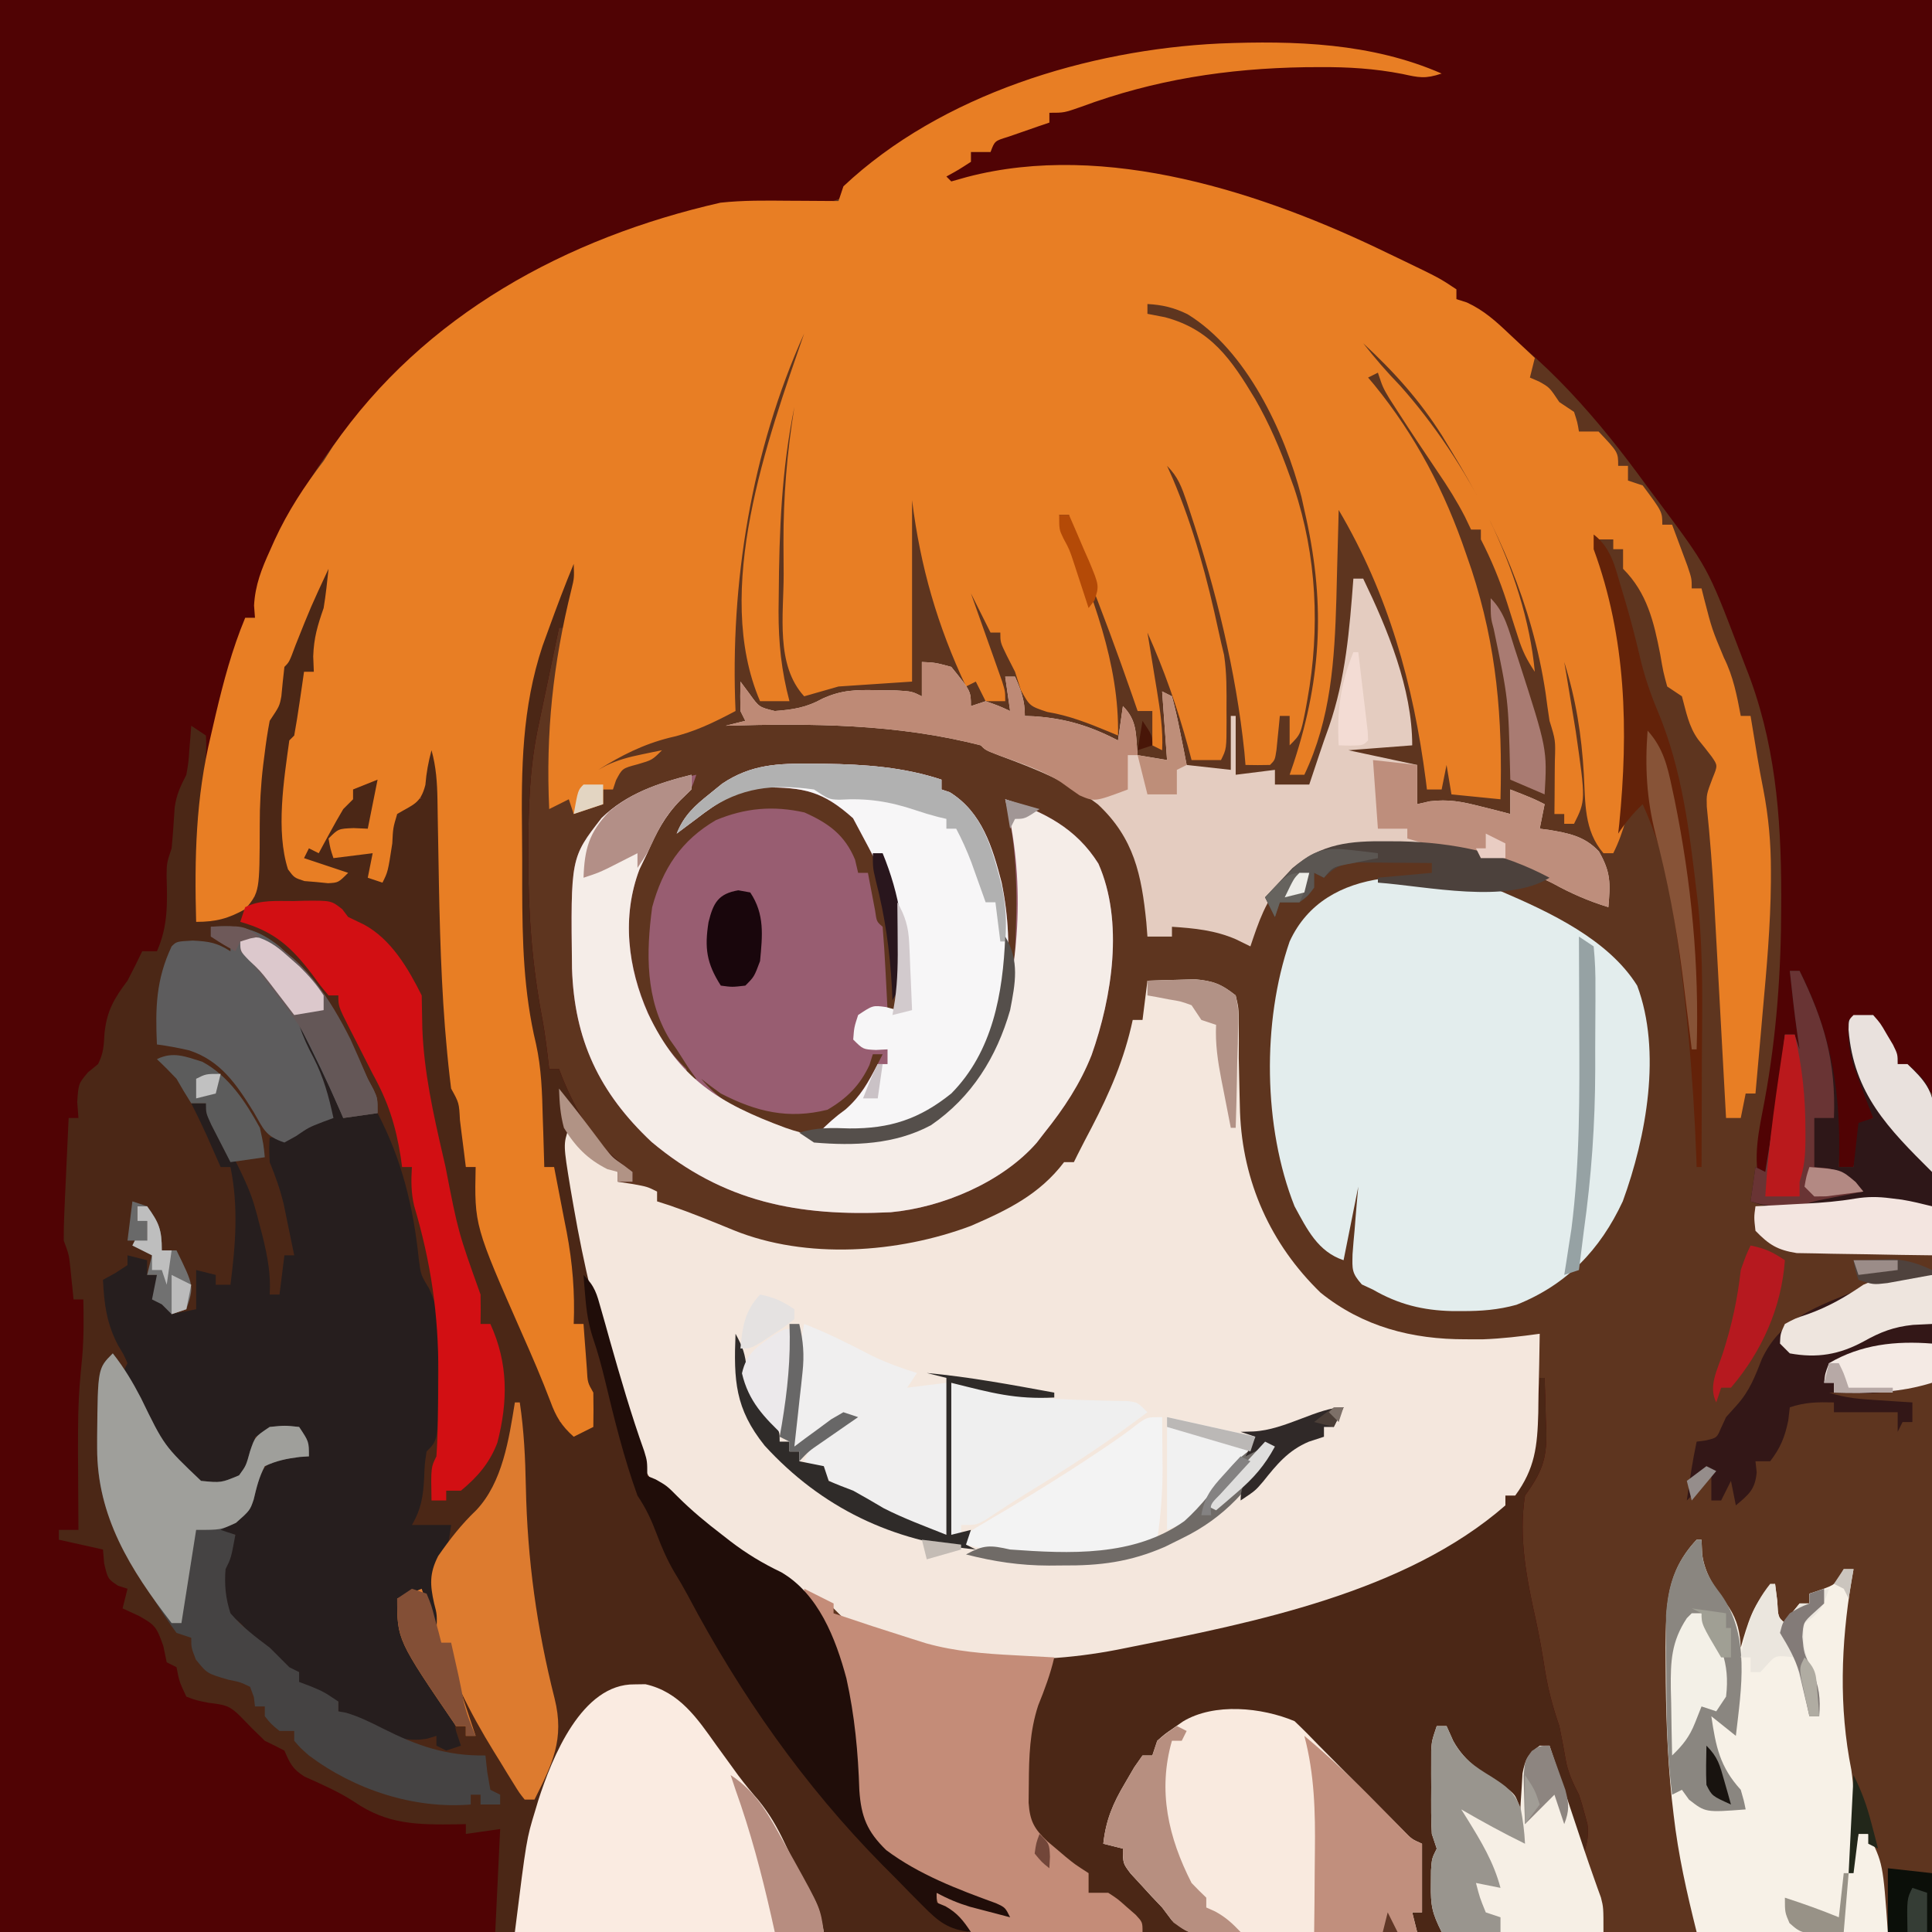 <?xml version="1.0" encoding="UTF-8"?><svg xmlns="http://www.w3.org/2000/svg" version="1.2" width="394" height="394" baseProfile="tiny-ps"><title>Company Name</title><path d="M0 0 C130.02 0 260.04 0 394 0 C394 130.02 394 260.04 394 394 C263.98 394 133.96 394 0 394 C0 263.98 0 133.96 0 0 Z " fill="#5E351F" transform="translate(0,0)"/><path d="M0 0 C130.02 0 260.04 0 394 0 C394 73.59 394 147.18 394 223 C392.35 221.68 390.7 220.36 389 219 C389 218.34 389 217.68 389 217 C388.34 217 387.68 217 387 217 C385.711 215.32 385.711 215.32 384.375 213.125 C383.929 212.406 383.483 211.686 383.023 210.945 C382 209 382 209 382 207 C380.68 207.33 379.36 207.66 378 208 C378.349 214.089 379.028 218.574 382 224 C382 225.32 382 226.64 382 228 C381.34 228.33 380.68 228.66 380 229 C379.313 231.118 379.313 231.118 378.875 233.562 C378.707 234.389 378.54 235.215 378.367 236.066 C378.246 236.704 378.125 237.343 378 238 C377.01 238 376.02 238 375 238 C374.974 237.031 374.948 236.061 374.922 235.062 C374.454 222.74 372.696 211.099 367 200 C367 199.34 367 198.68 367 198 C366.34 198 365.68 198 365 198 C365.217 198.785 365.433 199.57 365.656 200.379 C367.162 206.061 368.401 211.117 368 217 C366 214 366 214 366 211 C365.34 211 364.68 211 364 211 C364.028 212.281 364.057 213.563 364.086 214.883 C364.084 219.979 363.449 224.854 362.625 229.875 C362.499 230.715 362.372 231.556 362.242 232.422 C362.113 233.229 361.984 234.036 361.852 234.867 C361.736 235.59 361.621 236.313 361.502 237.058 C361 239 361 239 359 242 C357.352 235.928 358.744 230.417 359.875 224.375 C362.325 211.042 363.236 198.058 363.25 184.5 C363.251 183.801 363.252 183.101 363.253 182.38 C363.238 166.377 362.002 150.985 356 136 C355.489 134.663 354.979 133.326 354.469 131.988 C348.267 115.737 348.267 115.737 338 102 C336.606 100.16 335.233 98.304 333.875 96.438 C324.247 83.466 312.541 70.31 298.477 62.051 C297.989 61.704 297.502 61.357 297 61 C297 60.34 297 59.68 297 59 C295.908 58.574 295.908 58.574 294.793 58.14 C292.241 57.099 289.78 55.968 287.305 54.758 C286.423 54.331 285.541 53.904 284.633 53.465 C282.816 52.582 281.001 51.697 279.188 50.809 C251.744 37.564 221.097 31.439 191 38 C192.812 35.5 192.812 35.5 195 33 C195.99 33 196.98 33 198 33 C198 32.34 198 31.68 198 31 C199.32 31 200.64 31 202 31 C202.33 30.01 202.66 29.02 203 28 C204.996 27.051 204.996 27.051 207.438 26.312 C208.241 26.061 209.044 25.81 209.871 25.551 C212 25 212 25 214 25 C214 24.34 214 23.68 214 23 C239.091 13.543 266.43 9.288 293 15 C291.042 14.54 289.084 14.082 287.125 13.625 C286.034 13.37 284.944 13.115 283.82 12.852 C282.56 12.571 281.299 12.29 280 12 C278.877 11.733 278.877 11.733 277.732 11.461 C271.232 10.01 265.023 9.686 258.375 9.75 C257.317 9.759 256.258 9.768 255.168 9.777 C226.689 10.196 196.899 18.048 175 37 C174.402 37.759 173.804 38.519 173.188 39.301 C169.599 42.088 165.66 41.505 161.25 41.5 C151.598 41.722 143.211 43.242 134 46 C132.413 46.396 132.413 46.396 130.793 46.801 C114.534 51.116 99.97 60.527 87 71 C86.065 71.75 85.131 72.5 84.168 73.273 C69.792 85.507 54.663 106.916 52 126 C51.34 126 50.68 126 50 126 C49.897 126.784 49.794 127.567 49.688 128.375 C49.158 131.167 48.526 133.677 47.688 136.375 C46.287 140.929 45.048 145.509 43.875 150.125 C43.704 150.782 43.534 151.438 43.358 152.115 C41.248 160.518 40.783 168.874 40.438 177.5 C40.394 178.513 40.351 179.526 40.307 180.57 C40.202 183.047 40.099 185.523 40 188 C41.048 187.459 41.048 187.459 42.117 186.906 C43.027 186.442 43.937 185.978 44.875 185.5 C45.78 185.036 46.685 184.572 47.617 184.094 C50 183 50 183 52 183 C51.977 181.742 51.954 180.484 51.93 179.188 C51.566 150.651 51.566 150.651 56 144 C56.22 142.048 56.439 140.094 56.559 138.133 C57.136 135.341 58.517 133.43 60 131 C61.319 127.679 62.517 124.326 63.719 120.961 C64.888 118.26 65.759 116.837 68 115 C67.603 120.38 67.156 125.013 65 130 C64.619 132.326 64.275 134.659 64 137 C63.34 137 62.68 137 62 137 C61.939 137.927 61.879 138.854 61.816 139.809 C61.733 141.006 61.649 142.204 61.562 143.438 C61.481 144.632 61.4 145.827 61.316 147.059 C61 150 61 150 60 151 C58.778 159.612 58.884 168.324 59 177 C64.409 178.783 64.409 178.783 70 178 C67.36 177.01 64.72 176.02 62 175 C62.66 173.68 63.32 172.36 64 171 C64.33 171.66 64.66 172.32 65 173 C65.277 172.446 65.554 171.891 65.84 171.32 C67.227 168.547 68.613 165.773 70 163 C70.66 163 71.32 163 72 163 C72 162.34 72 161.68 72 161 C73.65 160.34 75.3 159.68 77 159 C77.25 166.625 77.25 166.625 75 170 C71.875 170.188 71.875 170.188 69 170 C68.67 171.32 68.34 172.64 68 174 C70.64 174 73.28 174 76 174 C76 175.65 76 177.3 76 179 C76.66 179.33 77.32 179.66 78 180 C78.217 178.206 78.217 178.206 78.438 176.375 C78.533 175.647 78.628 174.918 78.727 174.168 C78.956 172.345 79.14 170.517 79.312 168.688 C80 166 80 166 81.938 164.125 C84 163 84 163 86 163 C85.954 162.313 85.907 161.626 85.859 160.918 C85.823 160.017 85.787 159.116 85.75 158.188 C85.704 157.294 85.657 156.401 85.609 155.48 C86 153 86 153 88.024 151.345 C89.002 150.679 89.002 150.679 90 150 C89.989 151.103 89.978 152.205 89.967 153.341 C89.887 165.322 90.241 177.253 90.8 189.22 C90.939 192.223 91.071 195.225 91.201 198.229 C91.289 200.167 91.376 202.105 91.465 204.043 C91.503 204.926 91.542 205.81 91.582 206.72 C91.374 215.443 91.374 215.443 94 223 C94.931 228.07 95.09 232.871 95 238 C95.66 238 96.32 238 97 238 C97.196 239.067 97.392 240.135 97.594 241.234 C100.548 256.302 105.68 270.691 113.188 284.125 C114 286 114 286 114 290 C114.99 290.33 115.98 290.66 117 291 C117.33 290.67 117.66 290.34 118 290 C118.99 290.33 119.98 290.66 121 291 C120.505 289.144 120.505 289.144 120 287.25 C118.698 281.502 118.821 275.863 119 270 C118.34 270 117.68 270 117 270 C116.879 268.866 116.758 267.731 116.633 266.562 C116.464 265.042 116.295 263.521 116.125 262 C116.046 261.256 115.968 260.512 115.887 259.746 C115.461 255.977 114.898 252.361 113.938 248.688 C112.961 244.847 112.837 241.922 113 238 C112.34 238 111.68 238 111 238 C110.933 237.118 110.933 237.118 110.864 236.219 C110.648 233.457 110.418 230.698 110.188 227.938 C110.117 227.014 110.047 226.09 109.975 225.139 C109.516 219.763 108.716 214.708 107.457 209.461 C105.258 198.863 105.479 188.143 105.499 177.359 C105.5 173.705 105.458 170.054 105.414 166.4 C105.345 152.824 106.258 140.771 111 128 C111.272 127.256 111.545 126.512 111.826 125.745 C116.42 113.29 116.42 113.29 119 112 C118.688 113.729 118.375 115.458 118.062 117.188 C117.801 118.632 117.801 118.632 117.535 120.105 C117.048 122.742 116.533 125.372 116 128 C115.34 128 114.68 128 114 128 C113.186 131.875 112.374 135.75 111.562 139.625 C111.332 140.719 111.102 141.814 110.865 142.941 C110.643 144.005 110.421 145.068 110.191 146.164 C109.885 147.625 109.885 147.625 109.573 149.116 C107.975 157.162 107.761 164.954 107.75 173.125 C107.748 173.838 107.746 174.551 107.744 175.286 C107.736 186.379 108.522 197.077 110.636 207.98 C111.235 211.304 111.611 214.646 112 218 C112.66 218 113.32 218 114 218 C114.208 218.545 114.415 219.091 114.629 219.652 C117.424 226.493 121.164 233.177 127.219 237.633 C128.1 238.31 128.1 238.31 129 239 C129 239.66 129 240.32 129 241 C128.01 241 127.02 241 126 241 C126 240.34 126 239.68 126 239 C125.278 238.794 124.556 238.588 123.812 238.375 C120.087 236.554 118.577 234.231 116 231 C118.995 251.058 122.674 270.331 129.207 289.551 C129.754 291.165 129.754 291.165 130.312 292.812 C130.639 293.747 130.965 294.682 131.301 295.645 C132 298 132 298 132 301 C132.557 301.227 133.114 301.454 133.688 301.688 C136 303 136 303 138.266 305.277 C147.398 314.37 158.471 321.357 170 327 C170 327.66 170 328.32 170 329 C175.211 330.767 180.438 332.475 185.688 334.125 C186.743 334.458 187.799 334.79 188.887 335.133 C203.619 339.237 219.288 337.12 234 334 C235.382 333.71 235.382 333.71 236.792 333.414 C273.671 326.227 273.671 326.227 305 307 C305.66 307 306.32 307 307 307 C307 306.34 307 305.68 307 305 C307.66 305 308.32 305 309 305 C311.475 298.99 313.225 293.656 313.625 287.125 C313.7 285.973 313.775 284.82 313.852 283.633 C313.901 282.764 313.95 281.895 314 281 C314.33 281 314.66 281 315 281 C315.109 283.876 315.188 286.748 315.25 289.625 C315.284 290.433 315.317 291.241 315.352 292.074 C315.444 297.742 314.355 300.303 311 305 C309.646 313.518 311.363 322.059 313.207 330.379 C313.949 333.766 314.533 337.137 315.062 340.562 C315.707 344.563 316.667 348.168 318 352 C318.521 354.538 318.992 357.08 319.438 359.633 C320.004 362.018 320.874 363.834 322 366 C322.441 367.319 322.838 368.654 323.188 370 C323.367 370.66 323.546 371.32 323.73 372 C324.036 374.265 323.681 375.835 323 378 C319.869 370.815 317.732 363.639 316 356 C315.34 356 314.68 356 314 356 C313.67 356.99 313.34 357.98 313 359 C312.34 359 311.68 359 311 359 C311 363.95 311 368.9 311 374 C309 370 309 370 308.188 367.465 C306.669 364.314 304.968 363.361 302 361.562 C297.19 358.402 297.19 358.402 295.375 354.562 C295.251 353.717 295.127 352.871 295 352 C294.34 352 293.68 352 293 352 C292.971 355.542 292.953 359.083 292.938 362.625 C292.929 363.624 292.921 364.623 292.912 365.652 C292.896 370.55 292.957 375.187 294 380 C293.67 380 293.34 380 293 380 C292.973 381.583 292.954 383.167 292.938 384.75 C292.92 386.073 292.92 386.073 292.902 387.422 C292.922 390.27 292.922 390.27 294 394 C196.98 394 99.96 394 0 394 C0 263.98 0 133.96 0 0 Z " fill="#500304" transform="translate(0,0)"/><path d="M0 0 C1.27 3.809 0.521 5.816 -0.438 9.688 C-0.869 11.457 -0.869 11.457 -1.309 13.262 C-1.537 14.165 -1.765 15.069 -2 16 C-2.66 16 -3.32 16 -4 16 C-4.814 19.875 -5.626 23.75 -6.438 27.625 C-6.668 28.719 -6.898 29.814 -7.135 30.941 C-7.357 32.005 -7.579 33.068 -7.809 34.164 C-8.013 35.138 -8.217 36.112 -8.427 37.116 C-10.025 45.162 -10.239 52.954 -10.25 61.125 C-10.252 61.838 -10.254 62.551 -10.256 63.286 C-10.264 74.379 -9.478 85.077 -7.364 95.98 C-6.765 99.304 -6.389 102.646 -6 106 C-5.34 106 -4.68 106 -4 106 C-3.792 106.545 -3.585 107.091 -3.371 107.652 C-0.576 114.493 3.164 121.177 9.219 125.633 C10.1 126.31 10.1 126.31 11 127 C11 127.66 11 128.32 11 129 C10.01 129 9.02 129 8 129 C8 128.34 8 127.68 8 127 C7.278 126.794 6.556 126.588 5.812 126.375 C2.087 124.554 0.577 122.231 -2 119 C0.995 139.058 4.674 158.331 11.207 177.551 C11.572 178.627 11.937 179.704 12.312 180.812 C12.639 181.747 12.965 182.682 13.301 183.645 C14 186 14 186 14 189 C14.835 189.34 14.835 189.34 15.688 189.688 C18 191 18 191 20.266 193.277 C29.398 202.37 40.471 209.357 52 215 C52 215.66 52 216.32 52 217 C57.211 218.767 62.438 220.475 67.688 222.125 C68.743 222.458 69.799 222.79 70.887 223.133 C85.619 227.237 101.288 225.12 116 222 C117.382 221.71 117.382 221.71 118.792 221.414 C155.671 214.227 155.671 214.227 187 195 C187.66 195 188.32 195 189 195 C189 194.34 189 193.68 189 193 C189.66 193 190.32 193 191 193 C193.475 186.99 195.225 181.656 195.625 175.125 C195.737 173.396 195.737 173.396 195.852 171.633 C195.901 170.764 195.95 169.895 196 169 C196.33 169 196.66 169 197 169 C197.109 171.876 197.188 174.748 197.25 177.625 C197.3 178.837 197.3 178.837 197.352 180.074 C197.444 185.742 196.355 188.303 193 193 C191.646 201.518 193.363 210.059 195.207 218.379 C195.949 221.766 196.533 225.137 197.062 228.562 C197.707 232.563 198.667 236.168 200 240 C200.521 242.538 200.992 245.08 201.438 247.633 C202.004 250.018 202.874 251.834 204 254 C204.441 255.319 204.838 256.654 205.188 258 C205.367 258.66 205.546 259.32 205.73 260 C206.036 262.265 205.681 263.835 205 266 C201.869 258.815 199.732 251.639 198 244 C197.34 244 196.68 244 196 244 C195.67 244.99 195.34 245.98 195 247 C194.34 247 193.68 247 193 247 C193 251.95 193 256.9 193 262 C191 258 191 258 190.188 255.465 C188.669 252.314 186.968 251.361 184 249.562 C179.19 246.402 179.19 246.402 177.375 242.562 C177.251 241.717 177.127 240.871 177 240 C176.34 240 175.68 240 175 240 C174.971 243.542 174.953 247.083 174.938 250.625 C174.929 251.624 174.921 252.623 174.912 253.652 C174.896 258.55 174.957 263.187 176 268 C175.67 268 175.34 268 175 268 C174.973 269.583 174.954 271.167 174.938 272.75 C174.92 274.073 174.92 274.073 174.902 275.422 C174.922 278.27 174.922 278.27 176 282 C112.31 282 48.62 282 -17 282 C-16.67 275.07 -16.34 268.14 -16 261 C-18.31 261.33 -20.62 261.66 -23 262 C-23 261.34 -23 260.68 -23 260 C-23.557 260.012 -24.114 260.023 -24.688 260.035 C-32.892 260.132 -38.937 260.15 -45.844 255.395 C-49.024 253.337 -52.446 251.853 -55.898 250.309 C-58.333 248.793 -58.883 247.583 -60 245 C-61.324 244.315 -62.659 243.651 -64 243 C-65.707 241.374 -67.377 239.709 -69 238 C-71.36 235.64 -72.285 235.688 -75.5 235.25 C-77.941 234.77 -77.941 234.77 -80 234 C-81.438 230.938 -81.438 230.938 -82 228 C-82.66 227.67 -83.32 227.34 -84 227 C-84.227 225.907 -84.454 224.814 -84.688 223.688 C-86.06 219.831 -86.305 219.419 -89.625 217.562 C-90.739 217.047 -91.853 216.531 -93 216 C-92.505 214.02 -92.505 214.02 -92 212 C-92.639 211.794 -93.279 211.588 -93.938 211.375 C-96 210 -96 210 -96.75 206.875 C-96.832 205.926 -96.915 204.977 -97 204 C-99.97 203.34 -102.94 202.68 -106 202 C-106 201.34 -106 200.68 -106 200 C-104.68 200 -103.36 200 -102 200 C-102.005 199.311 -102.01 198.622 -102.016 197.911 C-102.17 174.479 -102.17 174.479 -101.223 164.613 C-100.892 160.732 -100.934 156.893 -101 153 C-101.66 153 -102.32 153 -103 153 C-103.061 152.385 -103.121 151.77 -103.184 151.137 C-103.267 150.328 -103.351 149.52 -103.438 148.688 C-103.519 147.887 -103.6 147.086 -103.684 146.262 C-103.953 143.839 -103.953 143.839 -105 141 C-105.016 139.079 -104.967 137.157 -104.879 135.238 C-104.831 134.12 -104.782 133.002 -104.732 131.85 C-104.676 130.682 -104.62 129.515 -104.562 128.312 C-104.51 127.134 -104.458 125.955 -104.404 124.74 C-104.275 121.827 -104.14 118.913 -104 116 C-103.34 116 -102.68 116 -102 116 C-102.124 114.391 -102.124 114.391 -102.25 112.75 C-102 109 -102 109 -100.062 106.688 C-99.382 106.131 -98.701 105.574 -98 105 C-96.872 102.744 -96.837 101.253 -96.688 98.75 C-96.23 94.214 -94.77 91.666 -92 88 C-90.971 86.015 -89.961 84.019 -89 82 C-88.01 82 -87.02 82 -86 82 C-83.717 76.863 -83.868 72.21 -84.027 66.707 C-84 64 -84 64 -83 61 C-82.734 58.233 -82.556 55.466 -82.379 52.691 C-81.999 49.99 -81.217 48.401 -80 46 C-79.549 43.415 -79.549 43.415 -79.375 40.75 C-79.3 39.858 -79.225 38.966 -79.148 38.047 C-79.099 37.371 -79.05 36.696 -79 36 C-78.01 36.66 -77.02 37.32 -76 38 C-75.891 40.922 -75.891 40.922 -76.25 44.75 C-76.371 46.182 -76.489 47.614 -76.605 49.047 C-76.672 49.83 -76.738 50.613 -76.806 51.42 C-77.171 56.274 -77.356 61.137 -77.562 66 C-77.647 67.917 -77.732 69.833 -77.816 71.75 C-77.878 73.167 -77.939 74.583 -78 76 C-77.301 75.639 -76.603 75.278 -75.883 74.906 C-74.518 74.21 -74.518 74.21 -73.125 73.5 C-71.768 72.804 -71.768 72.804 -70.383 72.094 C-68 71 -68 71 -66 71 C-66.023 69.742 -66.046 68.484 -66.07 67.188 C-66.434 38.651 -66.434 38.651 -62 32 C-61.78 30.048 -61.561 28.094 -61.441 26.133 C-60.864 23.341 -59.483 21.43 -58 19 C-56.681 15.679 -55.483 12.326 -54.281 8.961 C-53.112 6.26 -52.241 4.837 -50 3 C-50.397 8.38 -50.844 13.013 -53 18 C-53.381 20.326 -53.725 22.659 -54 25 C-54.66 25 -55.32 25 -56 25 C-56.091 26.39 -56.091 26.39 -56.184 27.809 C-56.267 29.006 -56.351 30.204 -56.438 31.438 C-56.519 32.632 -56.6 33.827 -56.684 35.059 C-57 38 -57 38 -58 39 C-59.222 47.612 -59.116 56.324 -59 65 C-53.591 66.783 -53.591 66.783 -48 66 C-50.64 65.01 -53.28 64.02 -56 63 C-55.34 61.68 -54.68 60.36 -54 59 C-53.67 59.66 -53.34 60.32 -53 61 C-52.723 60.446 -52.446 59.891 -52.16 59.32 C-50.08 55.16 -50.08 55.16 -48 51 C-47.34 51 -46.68 51 -46 51 C-46 50.34 -46 49.68 -46 49 C-44.35 48.34 -42.7 47.68 -41 47 C-40.75 54.625 -40.75 54.625 -43 58 C-46.125 58.188 -46.125 58.188 -49 58 C-49.33 59.32 -49.66 60.64 -50 62 C-47.36 62 -44.72 62 -42 62 C-42 63.65 -42 65.3 -42 67 C-41.34 67.33 -40.68 67.66 -40 68 C-39.856 66.804 -39.711 65.608 -39.562 64.375 C-39.467 63.647 -39.372 62.918 -39.273 62.168 C-39.044 60.345 -38.86 58.517 -38.688 56.688 C-38 54 -38 54 -36.062 52.125 C-34 51 -34 51 -32 51 C-32.046 50.313 -32.093 49.626 -32.141 48.918 C-32.177 48.017 -32.213 47.116 -32.25 46.188 C-32.296 45.294 -32.343 44.401 -32.391 43.48 C-32 41 -32 41 -29.976 39.345 C-29.324 38.901 -28.672 38.457 -28 38 C-28.011 39.103 -28.022 40.205 -28.033 41.341 C-28.113 53.322 -27.759 65.253 -27.2 77.22 C-27.061 80.223 -26.929 83.225 -26.799 86.229 C-26.711 88.167 -26.624 90.105 -26.535 92.043 C-26.497 92.926 -26.458 93.81 -26.418 94.72 C-26.626 103.443 -26.626 103.443 -24 111 C-23.069 116.07 -22.91 120.871 -23 126 C-22.34 126 -21.68 126 -21 126 C-20.706 127.601 -20.706 127.601 -20.406 129.234 C-17.452 144.302 -12.32 158.691 -4.812 172.125 C-4 174 -4 174 -4 178 C-3.01 178.33 -2.02 178.66 -1 179 C-0.67 178.67 -0.34 178.34 0 178 C0.99 178.33 1.98 178.66 3 179 C2.67 177.762 2.34 176.525 2 175.25 C0.698 169.502 0.821 163.863 1 158 C0.34 158 -0.32 158 -1 158 C-1.121 156.866 -1.242 155.731 -1.367 154.562 C-1.536 153.042 -1.705 151.521 -1.875 150 C-1.954 149.256 -2.032 148.512 -2.113 147.746 C-2.539 143.977 -3.102 140.361 -4.062 136.688 C-5.039 132.847 -5.163 129.922 -5 126 C-5.66 126 -6.32 126 -7 126 C-7.067 125.118 -7.067 125.118 -7.136 124.219 C-7.352 121.457 -7.582 118.698 -7.812 115.938 C-7.883 115.014 -7.953 114.09 -8.025 113.139 C-8.484 107.763 -9.284 102.708 -10.543 97.461 C-12.742 86.863 -12.521 76.143 -12.501 65.359 C-12.5 61.705 -12.542 58.054 -12.586 54.4 C-12.655 40.837 -11.769 28.754 -7 16 C-6.585 14.884 -6.585 14.884 -6.161 13.745 C-1.591 1.591 -1.591 1.591 0 0 Z " fill="#4B2716" transform="translate(118,112)"/><path d="M0 0 C15.353 -0.614 30.99 -0.137 45.298 6.128 C41.927 7.252 40.69 6.955 37.287 6.21 C31.631 5.108 26.238 4.781 20.486 4.816 C19.499 4.822 18.512 4.827 17.495 4.833 C1.556 5.089 -13.29 7.368 -28.245 12.921 C-31.702 14.128 -31.702 14.128 -34.702 14.128 C-34.702 14.788 -34.702 15.448 -34.702 16.128 C-35.484 16.394 -36.267 16.66 -37.073 16.933 C-38.085 17.286 -39.097 17.64 -40.139 18.003 C-41.148 18.351 -42.158 18.7 -43.198 19.058 C-45.841 19.869 -45.841 19.869 -46.702 22.128 C-48.022 22.128 -49.342 22.128 -50.702 22.128 C-50.702 22.788 -50.702 23.448 -50.702 24.128 C-53.202 25.753 -53.202 25.753 -55.702 27.128 C-55.372 27.458 -55.042 27.788 -54.702 28.128 C-53.116 27.682 -53.116 27.682 -51.499 27.226 C-23.177 19.794 9.058 30.478 34.298 42.753 C35.321 43.243 36.343 43.733 37.396 44.238 C44.865 47.839 44.865 47.839 48.298 50.128 C48.298 50.788 48.298 51.448 48.298 52.128 C49.003 52.353 49.709 52.577 50.435 52.808 C53.899 54.405 56.384 56.654 59.111 59.253 C59.864 59.955 59.864 59.955 60.632 60.671 C61.86 61.817 63.08 62.972 64.298 64.128 C63.968 65.448 63.638 66.768 63.298 68.128 C63.917 68.397 64.536 68.665 65.173 68.941 C67.298 70.128 67.298 70.128 69.298 73.128 C70.288 73.788 71.278 74.448 72.298 75.128 C72.986 77.253 72.986 77.253 73.298 79.128 C74.618 79.128 75.938 79.128 77.298 79.128 C81.298 83.351 81.298 83.351 81.298 86.128 C81.958 86.128 82.618 86.128 83.298 86.128 C83.298 87.118 83.298 88.108 83.298 89.128 C84.288 89.458 85.278 89.788 86.298 90.128 C90.298 95.5 90.298 95.5 90.298 98.128 C90.958 98.128 91.618 98.128 92.298 98.128 C92.969 99.919 93.635 101.711 94.298 103.503 C94.67 104.501 95.041 105.499 95.423 106.527 C96.298 109.128 96.298 109.128 96.298 111.128 C96.958 111.128 97.618 111.128 98.298 111.128 C98.571 112.215 98.571 112.215 98.849 113.324 C100.431 119.441 100.431 119.441 102.861 125.253 C104.772 129.076 105.509 132.95 106.298 137.128 C106.958 137.128 107.618 137.128 108.298 137.128 C108.776 139.994 109.252 142.859 109.72 145.726 C110.076 147.822 110.457 149.915 110.876 152 C111.969 157.625 112.461 163.104 112.447 168.832 C112.446 169.565 112.444 170.298 112.443 171.053 C112.366 179.802 111.591 188.483 110.798 197.191 C110.653 198.848 110.509 200.505 110.365 202.162 C110.017 206.151 109.66 210.14 109.298 214.128 C108.638 214.128 107.978 214.128 107.298 214.128 C106.968 215.778 106.638 217.428 106.298 219.128 C105.308 219.128 104.318 219.128 103.298 219.128 C103.263 218.479 103.228 217.829 103.191 217.159 C102.82 210.345 102.446 203.53 102.072 196.716 C101.932 194.179 101.794 191.642 101.656 189.105 C101.456 185.441 101.254 181.777 101.052 178.113 C100.992 176.994 100.931 175.874 100.869 174.721 C100.514 168.334 100.036 161.983 99.369 155.62 C99.298 153.128 99.298 153.128 100.548 149.816 C101.606 147.233 101.606 147.233 100.392 145.464 C99.486 144.269 98.556 143.092 97.603 141.933 C95.675 139.266 95.161 136.272 94.298 133.128 C93.308 132.468 92.318 131.808 91.298 131.128 C90.49 128.152 90.49 128.152 89.861 124.503 C88.576 117.915 87.185 112.015 82.298 107.128 C82.298 105.808 82.298 104.488 82.298 103.128 C81.638 103.128 80.978 103.128 80.298 103.128 C80.298 102.468 80.298 101.808 80.298 101.128 C79.308 101.128 78.318 101.128 77.298 101.128 C77.571 102.006 77.571 102.006 77.849 102.902 C82.949 120.319 88.893 147.938 80.298 165.128 C79.638 165.128 78.978 165.128 78.298 165.128 C74.292 160.501 74.626 154.818 74.298 149.003 C73.837 141.012 72.689 133.783 70.298 126.128 C70.442 126.967 70.585 127.806 70.733 128.67 C71.268 131.82 71.787 134.974 72.298 138.128 C72.474 139.213 72.474 139.213 72.654 140.32 C74.678 154.37 74.678 154.37 72.298 159.128 C71.638 159.128 70.978 159.128 70.298 159.128 C70.298 158.468 70.298 157.808 70.298 157.128 C69.638 157.128 68.978 157.128 68.298 157.128 C68.316 155.322 68.316 155.322 68.333 153.48 C68.343 151.904 68.352 150.329 68.361 148.753 C68.369 147.959 68.378 147.165 68.386 146.347 C68.529 142.104 68.529 142.104 67.298 138.128 C67.002 136.216 66.736 134.298 66.486 132.378 C63.779 114.418 56.675 98.508 47.298 83.128 C46.659 82.074 46.02 81.02 45.361 79.933 C40.764 72.686 35.585 66.951 29.298 61.128 C31.692 64.185 34.16 67.033 36.861 69.816 C50.513 85.147 62.391 107.525 64.298 128.128 C62.606 125.59 61.791 123.933 60.896 121.109 C60.52 119.946 60.52 119.946 60.136 118.759 C59.623 117.142 59.11 115.525 58.597 113.908 C57.146 109.421 55.457 105.336 53.298 101.128 C53.298 100.468 53.298 99.808 53.298 99.128 C52.638 99.128 51.978 99.128 51.298 99.128 C50.672 97.819 50.672 97.819 50.033 96.484 C48.383 93.292 46.572 90.407 44.548 87.441 C41.781 83.339 39.038 79.227 36.361 75.066 C35.795 74.188 35.229 73.31 34.646 72.406 C33.298 70.128 33.298 70.128 32.298 67.128 C31.308 67.623 31.308 67.623 30.298 68.128 C30.711 68.616 31.123 69.103 31.548 69.605 C40.052 80.044 45.985 91.407 50.298 104.128 C50.657 105.165 51.015 106.201 51.384 107.269 C56.571 123.102 57.731 137.6 57.298 154.128 C53.998 153.798 50.698 153.468 47.298 153.128 C46.968 151.148 46.638 149.168 46.298 147.128 C45.968 148.778 45.638 150.428 45.298 152.128 C44.308 152.128 43.318 152.128 42.298 152.128 C42.224 151.527 42.15 150.926 42.074 150.306 C39.534 130.67 34.427 112.273 24.298 95.128 C24.279 95.964 24.259 96.799 24.238 97.66 C24.159 100.833 24.072 104.005 23.981 107.177 C23.925 109.196 23.877 111.215 23.83 113.234 C23.46 125.751 22.729 137.687 17.298 149.128 C16.308 149.128 15.318 149.128 14.298 149.128 C14.585 148.291 14.871 147.453 15.166 146.589 C21.011 128.731 21.534 113.378 17.298 95.128 C17.105 94.249 16.912 93.37 16.712 92.464 C13.278 79.127 5.427 62.526 -6.51 55.214 C-9.218 53.873 -11.687 53.283 -14.702 53.128 C-14.702 53.788 -14.702 54.448 -14.702 55.128 C-12.938 55.469 -12.938 55.469 -11.139 55.816 C-1.736 58.307 2.432 64.472 7.22 72.429 C10.119 77.46 12.358 82.66 14.298 88.128 C14.741 89.337 14.741 89.337 15.193 90.57 C19.846 104.483 20.513 119.408 17.923 133.753 C17.797 134.453 17.671 135.153 17.542 135.874 C16.553 140.874 16.553 140.874 14.298 143.128 C14.298 141.148 14.298 139.168 14.298 137.128 C13.638 137.128 12.978 137.128 12.298 137.128 C12.238 137.767 12.177 138.405 12.115 139.062 C12.031 139.888 11.947 140.715 11.861 141.566 C11.739 142.801 11.739 142.801 11.615 144.062 C11.298 146.128 11.298 146.128 10.298 147.128 C8.632 147.169 6.964 147.171 5.298 147.128 C5.186 145.831 5.186 145.831 5.072 144.507 C3.336 127.881 -0.714 111.551 -5.952 95.691 C-6.198 94.946 -6.443 94.201 -6.697 93.434 C-7.723 90.461 -8.449 88.381 -10.702 86.128 C-10.327 86.968 -9.951 87.807 -9.565 88.671 C-5.219 98.886 -2.486 109.18 -0.156 120.023 C0.182 121.588 0.547 123.147 0.927 124.703 C1.493 128.404 1.442 132.078 1.423 135.816 C1.427 136.587 1.431 137.359 1.435 138.154 C1.425 143.875 1.425 143.875 0.298 146.128 C-1.682 146.128 -3.662 146.128 -5.702 146.128 C-6.048 144.821 -6.048 144.821 -6.401 143.488 C-8.617 135.393 -11.273 127.8 -14.702 120.128 C-14.611 120.678 -14.52 121.227 -14.426 121.793 C-14.014 124.3 -13.608 126.808 -13.202 129.316 C-13.059 130.18 -12.915 131.045 -12.768 131.935 C-12.109 136.034 -11.495 139.961 -11.702 144.128 C-12.362 143.798 -13.022 143.468 -13.702 143.128 C-13.702 140.818 -13.702 138.508 -13.702 136.128 C-14.692 136.128 -15.682 136.128 -16.702 136.128 C-17.054 135.11 -17.405 134.092 -17.768 133.042 C-20.804 124.32 -23.979 115.676 -27.428 107.107 C-28.878 103.462 -30.11 100.032 -30.702 96.128 C-31.362 96.128 -32.022 96.128 -32.702 96.128 C-32.315 97.049 -31.928 97.969 -31.53 98.917 C-26.039 112.181 -20.39 126.568 -20.702 141.128 C-21.331 140.863 -21.96 140.597 -22.608 140.324 C-26.789 138.599 -30.667 137.057 -35.139 136.316 C-38.702 135.128 -38.702 135.128 -40.514 131.878 C-40.906 130.641 -41.298 129.403 -41.702 128.128 C-42.259 127.035 -42.815 125.942 -43.389 124.816 C-44.702 122.128 -44.702 122.128 -44.702 120.128 C-45.362 120.128 -46.022 120.128 -46.702 120.128 C-48.682 116.168 -48.682 116.168 -50.702 112.128 C-50.49 112.724 -50.278 113.319 -50.059 113.933 C-49.103 116.622 -48.152 119.313 -47.202 122.003 C-46.868 122.941 -46.534 123.878 -46.19 124.843 C-45.716 126.187 -45.716 126.187 -45.233 127.558 C-44.94 128.386 -44.646 129.213 -44.344 130.065 C-43.702 132.128 -43.702 132.128 -43.702 134.128 C-45.022 134.128 -46.342 134.128 -47.702 134.128 C-48.362 132.808 -49.022 131.488 -49.702 130.128 C-50.362 130.458 -51.022 130.788 -51.702 131.128 C-57.525 118.705 -60.991 106.817 -62.702 93.128 C-62.702 105.338 -62.702 117.548 -62.702 130.128 C-67.652 130.458 -72.602 130.788 -77.702 131.128 C-81.167 132.118 -81.167 132.118 -84.702 133.128 C-90.571 126.749 -88.888 116.475 -88.887 108.325 C-88.889 106.162 -88.907 103.999 -88.926 101.835 C-88.963 92.431 -88.194 83.419 -86.702 74.128 C-89.319 86.897 -89.8 99.445 -89.889 112.441 C-89.902 113.55 -89.915 114.66 -89.929 115.802 C-89.935 122.237 -89.36 127.906 -87.702 134.128 C-89.682 134.128 -91.662 134.128 -93.702 134.128 C-103.379 111.547 -92.214 80.842 -84.702 59.128 C-95.469 83.07 -99.846 110.084 -98.702 136.128 C-103.118 138.464 -107.229 140.482 -112.139 141.566 C-117.549 142.926 -121.989 145.184 -126.702 148.128 C-125.859 147.668 -125.859 147.668 -124.999 147.199 C-122.638 146.099 -120.497 145.527 -117.952 145.003 C-117.152 144.836 -116.353 144.668 -115.53 144.496 C-114.927 144.374 -114.323 144.253 -113.702 144.128 C-115.702 146.128 -115.702 146.128 -118.702 147.003 C-121.807 147.828 -121.807 147.828 -123.077 150.253 C-123.283 150.872 -123.489 151.491 -123.702 152.128 C-124.362 152.128 -125.022 152.128 -125.702 152.128 C-125.702 153.118 -125.702 154.108 -125.702 155.128 C-127.682 155.788 -129.662 156.448 -131.702 157.128 C-132.032 156.138 -132.362 155.148 -132.702 154.128 C-134.682 155.118 -134.682 155.118 -136.702 156.128 C-137.417 140.531 -135.924 126.461 -132.161 111.307 C-131.599 109.01 -131.599 109.01 -131.702 106.128 C-133.484 110.421 -135.116 114.76 -136.702 119.128 C-137.37 120.964 -137.37 120.964 -138.052 122.837 C-142.273 135.515 -142.404 147.895 -142.244 161.161 C-142.202 164.821 -142.203 168.478 -142.209 172.138 C-142.179 183.046 -141.948 193.356 -139.396 203.995 C-138.288 208.992 -138.139 213.965 -138.014 219.066 C-137.98 220.048 -137.946 221.029 -137.911 222.041 C-137.83 224.403 -137.76 226.765 -137.702 229.128 C-137.042 229.128 -136.382 229.128 -135.702 229.128 C-135.02 232.584 -134.359 236.043 -133.702 239.503 C-133.511 240.469 -133.32 241.434 -133.124 242.429 C-131.938 248.74 -131.448 254.711 -131.702 261.128 C-131.042 261.128 -130.382 261.128 -129.702 261.128 C-129.641 261.971 -129.58 262.815 -129.518 263.683 C-129.434 264.779 -129.35 265.875 -129.264 267.003 C-129.183 268.094 -129.102 269.185 -129.018 270.308 C-128.872 273.076 -128.872 273.076 -127.702 275.128 C-127.661 277.461 -127.658 279.795 -127.702 282.128 C-129.035 282.795 -130.368 283.462 -131.702 284.128 C-134.185 281.917 -135.317 280.051 -136.452 276.941 C-138.222 272.284 -140.177 267.741 -142.202 263.191 C-151.954 241.043 -151.954 241.043 -151.702 229.128 C-152.362 229.128 -153.022 229.128 -153.702 229.128 C-153.834 228.057 -153.967 226.986 -154.104 225.882 C-154.282 224.485 -154.461 223.088 -154.639 221.691 C-154.726 220.984 -154.813 220.277 -154.903 219.548 C-155.084 216.04 -155.084 216.04 -156.702 213.128 C-157.107 209.958 -157.431 206.812 -157.702 203.628 C-157.789 202.608 -157.877 201.588 -157.967 200.538 C-158.961 187.662 -159.14 174.753 -159.36 161.845 C-159.384 160.531 -159.384 160.531 -159.409 159.191 C-159.439 157.534 -159.465 155.877 -159.487 154.219 C-159.551 150.698 -159.759 147.519 -160.702 144.128 C-161.35 146.536 -161.747 148.689 -161.952 151.191 C-162.932 155.031 -164.42 155.159 -167.702 157.128 C-168.551 159.972 -168.551 159.972 -168.702 163.128 C-169.591 168.906 -169.591 168.906 -170.702 171.128 C-171.692 170.798 -172.682 170.468 -173.702 170.128 C-173.372 168.478 -173.042 166.828 -172.702 165.128 C-175.342 165.458 -177.982 165.788 -180.702 166.128 C-181.327 164.253 -181.327 164.253 -181.702 162.128 C-179.702 160.128 -179.702 160.128 -176.577 160.003 C-175.628 160.045 -174.679 160.086 -173.702 160.128 C-173.042 156.828 -172.382 153.528 -171.702 150.128 C-174.177 151.118 -174.177 151.118 -176.702 152.128 C-176.702 152.788 -176.702 153.448 -176.702 154.128 C-177.692 155.118 -177.692 155.118 -178.702 156.128 C-179.609 157.651 -180.481 159.196 -181.327 160.753 C-181.996 161.979 -181.996 161.979 -182.678 163.23 C-183.016 163.856 -183.354 164.483 -183.702 165.128 C-184.362 164.798 -185.022 164.468 -185.702 164.128 C-186.032 164.788 -186.362 165.448 -186.702 166.128 C-183.732 167.118 -180.762 168.108 -177.702 169.128 C-179.702 171.128 -179.702 171.128 -181.795 171.246 C-182.987 171.126 -182.987 171.126 -184.202 171.003 C-185.393 170.907 -185.393 170.907 -186.608 170.808 C-188.702 170.128 -188.702 170.128 -189.971 168.417 C-192.478 160.561 -190.81 150.185 -189.702 142.128 C-189.372 141.798 -189.042 141.468 -188.702 141.128 C-188.305 138.948 -187.959 136.759 -187.639 134.566 C-187.374 132.77 -187.374 132.77 -187.104 130.937 C-186.971 130.01 -186.838 129.083 -186.702 128.128 C-186.042 128.128 -185.382 128.128 -184.702 128.128 C-184.743 127.097 -184.784 126.066 -184.827 125.003 C-184.704 121.187 -183.94 118.699 -182.702 115.128 C-182.262 112.464 -181.98 109.816 -181.702 107.128 C-185.299 114.847 -185.299 114.847 -188.452 122.753 C-189.702 126.128 -189.702 126.128 -190.702 127.128 C-190.927 129.124 -191.149 131.12 -191.323 133.121 C-191.702 135.128 -191.702 135.128 -193.702 138.128 C-194.146 140.425 -194.484 142.743 -194.764 145.066 C-194.853 145.756 -194.942 146.446 -195.033 147.157 C-195.523 151.275 -195.745 155.309 -195.733 159.457 C-195.759 172.982 -195.759 172.982 -198.659 176.507 C-202.125 178.473 -204.727 179.128 -208.702 179.128 C-209.055 166.024 -208.79 153.929 -205.702 141.128 C-205.373 139.709 -205.045 138.29 -204.717 136.871 C-203.122 130.125 -201.373 123.541 -198.702 117.128 C-198.042 117.128 -197.382 117.128 -196.702 117.128 C-196.765 116.298 -196.828 115.468 -196.893 114.613 C-196.663 110.424 -195.352 107.141 -193.639 103.378 C-193.326 102.675 -193.012 101.972 -192.689 101.248 C-189.986 95.375 -186.624 90.263 -182.702 85.128 C-182.083 84.159 -181.464 83.19 -180.827 82.191 C-162.167 55.299 -133.211 39.617 -101.784 32.464 C-97.131 31.957 -92.503 32.025 -87.827 32.066 C-86.852 32.07 -85.878 32.075 -84.874 32.08 C-82.483 32.091 -80.092 32.108 -77.702 32.128 C-77.372 31.138 -77.042 30.148 -76.702 29.128 C-56.774 10.375 -26.779 1.273 0 0 Z " fill="#E87E24" transform="translate(248.702,8.872)"/><path d="M0 0 C2.062 -0.082 4.125 -0.139 6.188 -0.188 C7.336 -0.222 8.485 -0.257 9.668 -0.293 C13.416 0.037 15.063 0.682 18 3 C18.612 5.597 18.612 5.597 18.602 8.707 C18.614 9.844 18.627 10.982 18.641 12.153 C18.635 13.361 18.63 14.568 18.625 15.812 C18.672 18.283 18.726 20.753 18.789 23.223 C18.819 24.404 18.849 25.585 18.88 26.801 C19.412 40.97 25.083 53.713 35.312 63.625 C43.946 70.577 53.977 73.149 64.875 73.125 C66.604 73.129 66.604 73.129 68.367 73.133 C72.309 72.989 76.095 72.541 80 72 C79.948 76.188 79.853 80.375 79.75 84.562 C79.736 85.744 79.722 86.925 79.707 88.143 C79.517 94.93 79.059 99.472 75 105 C74.34 105 73.68 105 73 105 C73 105.66 73 106.32 73 107 C52.641 124.779 21.668 130.881 -4 136 C-4.725 136.146 -5.45 136.291 -6.197 136.441 C-24.742 140.013 -45.037 139.086 -62 130 C-63 129 -64 128 -65 127 C-66.433 126.242 -67.896 125.538 -69.375 124.875 C-80.4 119.531 -98.136 109.462 -103.336 98.074 C-103.679 96.957 -104.022 95.839 -104.375 94.688 C-104.573 94.046 -104.771 93.405 -104.975 92.745 C-105.417 91.299 -105.852 89.851 -106.28 88.401 C-107.053 85.823 -107.873 83.262 -108.695 80.699 C-112.265 69.321 -114.965 57.927 -117 46.188 C-117.22 44.923 -117.44 43.659 -117.666 42.357 C-119.134 33.401 -119.134 33.401 -118 30 C-117.278 30.928 -116.556 31.856 -115.812 32.812 C-113.51 35.608 -111.152 37.199 -108 39 C-108 39.66 -108 40.32 -108 41 C-107.051 41.144 -106.103 41.289 -105.125 41.438 C-102 42 -102 42 -100 43 C-100 43.66 -100 44.32 -100 45 C-99.167 45.267 -98.335 45.534 -97.477 45.809 C-93.041 47.329 -88.727 49.097 -84.391 50.877 C-69.562 56.896 -50.849 55.576 -36 50 C-28.525 46.763 -22.01 43.608 -17 37 C-16.34 37 -15.68 37 -15 37 C-14.741 36.475 -14.482 35.951 -14.215 35.41 C-13.29 33.574 -12.34 31.751 -11.379 29.934 C-7.643 22.743 -4.711 15.983 -3 8 C-2.34 8 -1.68 8 -1 8 C-0.67 5.36 -0.34 2.72 0 0 Z " fill="#F4E7DD" transform="translate(234,200)"/><path d="M0 0 C1.321 0.007 1.321 0.007 2.67 0.014 C10.725 0.125 18.746 0.686 26.438 3.25 C26.438 3.91 26.438 4.57 26.438 5.25 C26.994 5.436 27.551 5.621 28.125 5.812 C34.734 9.921 36.845 17.07 38.703 24.242 C41.462 37.746 40.301 52.324 32.605 64.039 C27.746 69.924 21.993 73.833 14.438 75.25 C12.188 75.318 9.937 75.335 7.688 75.312 C6.517 75.303 5.347 75.294 4.141 75.285 C2.803 75.268 2.803 75.268 1.438 75.25 C3.169 73.458 4.741 72.042 6.812 70.625 C10.406 67.374 12.282 63.543 14.438 59.25 C13.777 59.25 13.117 59.25 12.438 59.25 C12.211 59.972 11.984 60.694 11.75 61.438 C9.811 65.593 7.143 68.255 3.188 70.562 C-4.778 72.554 -11.341 70.979 -18.562 67.25 C-19.919 66.282 -21.26 65.29 -22.562 64.25 C-16.973 70.996 -8.039 74.614 0.438 76.25 C11.022 76.941 19.903 75.955 28.438 69.25 C37.482 61.145 40.406 50.038 41.438 38.25 C41.932 27.826 42.051 17.422 39.438 7.25 C47.331 9.787 53.915 13.152 58.438 20.375 C63.66 32.187 61.219 47.593 57.055 59.398 C54.725 65.289 51.391 70.324 47.438 75.25 C46.917 75.924 46.396 76.598 45.859 77.293 C38.806 85.362 26.6 90.499 16.078 91.467 C-2.675 92.363 -18 89.45 -32.688 77.125 C-43.374 67.078 -48.436 56.3 -48.91 41.754 C-49.181 19.173 -49.181 19.173 -42.875 11.062 C-37.426 5.815 -30.8 3.801 -23.562 2.25 C-24.562 5.25 -24.562 5.25 -26.875 7.438 C-30.064 10.774 -31.724 14.067 -33.562 18.25 C-34.344 19.865 -34.344 19.865 -35.141 21.512 C-38.86 31.29 -37.478 41.684 -33.312 51.062 C-31.312 55.491 -29.107 58.886 -25.562 62.25 C-25.562 62.91 -25.562 63.57 -25.562 64.25 C-24.902 64.25 -24.242 64.25 -23.562 64.25 C-24.119 63.466 -24.676 62.682 -25.25 61.875 C-26.024 60.669 -26.794 59.46 -27.562 58.25 C-28.245 57.281 -28.245 57.281 -28.941 56.293 C-33.972 48.109 -33.809 38.541 -32.562 29.25 C-30.415 21.404 -26.667 15.644 -19.562 11.5 C-13.587 9.01 -7.861 8.51 -1.5 9.938 C3.419 12.136 6.72 14.521 8.812 19.562 C9.019 20.449 9.225 21.336 9.438 22.25 C10.098 22.25 10.758 22.25 11.438 22.25 C11.637 23.315 11.637 23.315 11.84 24.402 C12.016 25.321 12.193 26.241 12.375 27.188 C12.549 28.104 12.723 29.021 12.902 29.965 C13.215 32.203 13.215 32.203 14.438 33.25 C14.675 36.109 14.86 38.949 15 41.812 C15.043 42.619 15.086 43.425 15.131 44.256 C15.237 46.254 15.338 48.252 15.438 50.25 C16.098 50.25 16.758 50.25 17.438 50.25 C18.108 29.177 18.108 29.177 8.402 11.105 C2.228 5.603 -1.53 4.794 -9.867 4.828 C-15.46 5.467 -19.177 7.875 -23.562 11.25 C-24.313 11.811 -25.063 12.371 -25.836 12.949 C-26.406 13.378 -26.975 13.808 -27.562 14.25 C-26.059 10.525 -23.929 8.609 -20.812 6.125 C-19.972 5.442 -19.132 4.759 -18.266 4.055 C-12.36 0.112 -6.874 -0.073 0 0 Z " fill="#985D71" transform="translate(165.562,155.75)"/><path d="M0 0 C9.949 4.264 21.891 9.831 27.773 19.242 C32.803 32.653 29.653 50.042 24.84 63.223 C20.207 73.162 13.368 80.269 3.16 84.332 C-0.552 85.368 -4.026 85.626 -7.852 85.617 C-8.553 85.616 -9.255 85.615 -9.978 85.615 C-15.919 85.48 -20.917 84.247 -26.102 81.242 C-26.854 80.892 -27.607 80.541 -28.383 80.18 C-30.473 77.823 -30.337 77.084 -30.273 74.012 C-30.154 72.358 -30.012 70.705 -29.852 69.055 C-29.753 67.787 -29.753 67.787 -29.652 66.494 C-29.487 64.409 -29.297 62.325 -29.102 60.242 C-30.092 65.192 -31.082 70.142 -32.102 75.242 C-37.349 73.493 -39.542 68.948 -42.102 64.242 C-48.5 48.153 -48.737 26.594 -43.102 10.242 C-35.787 -5.731 -14.717 -4.532 0 0 Z " fill="#E3EDED" transform="translate(306.102,181.758)"/><path d="M0 0 C3.913 3.56 6.166 6.801 8.312 11.625 C8.824 12.752 9.336 13.878 9.863 15.039 C11 18 11 18 11 21 C13.31 20.67 15.62 20.34 18 20 C22.962 29.5 25.314 39.184 26.41 49.809 C26.838 53.044 26.838 53.044 28.514 55.784 C30.168 59.364 30.374 61.72 30.363 65.641 C30.362 67.493 30.362 67.493 30.361 69.383 C30.345 70.659 30.329 71.935 30.312 73.25 C30.316 74.542 30.319 75.833 30.322 77.164 C30.267 86.733 30.267 86.733 28 89 C27.611 91.529 27.611 91.529 27.5 94.375 C27.298 98.12 26.912 100.746 25 104 C27.64 104 30.28 104 33 104 C32.502 107.735 32.125 109.812 30 113 C29.938 114.992 29.938 114.992 30.312 117.125 C30.421 117.91 30.529 118.695 30.641 119.504 C30.759 120.328 30.878 121.151 31 122 C31.193 123.687 31.381 125.374 31.562 127.062 C31.779 129.012 31.779 129.012 32 131 C30.096 128.144 29.305 126.069 28.375 122.812 C28.115 121.911 27.854 121.01 27.586 120.082 C27.393 119.395 27.199 118.708 27 118 C24.525 118.495 24.525 118.495 22 119 C24.669 126.86 28.394 134.091 33 141 C33.373 142.658 33.707 144.326 34 146 C34.33 146.99 34.66 147.98 35 149 C34.01 149.33 33.02 149.66 32 150 C31.34 149.67 30.68 149.34 30 149 C30 148.34 30 147.68 30 147 C29.417 147.179 28.835 147.358 28.234 147.543 C21.886 148.842 15.406 144.896 10 142 C10 141.34 10 140.68 10 140 C7.03 139.01 4.06 138.02 1 137 C1.33 136.01 1.66 135.02 2 134 C1.319 133.835 0.639 133.67 -0.062 133.5 C-3.775 131.604 -5.749 129.079 -8.352 125.875 C-10.051 123.78 -10.051 123.78 -13 122 C-14.442 117.518 -14.423 113.259 -12.562 108.938 C-12.047 107.968 -11.531 106.999 -11 106 C-12.32 105.67 -13.64 105.34 -15 105 C-14.092 104.526 -13.185 104.051 -12.25 103.562 C-8.542 101.146 -7.433 98.081 -5.957 94.023 C-5 92 -5 92 -2 90 C1.188 89.875 1.188 89.875 4 90 C3.34 88.35 2.68 86.7 2 85 C-1.343 84.926 -3.804 84.935 -7 86 C-7.082 86.907 -7.165 87.815 -7.25 88.75 C-8.115 92.498 -8.868 93.799 -12 96 C-14.938 96.562 -14.938 96.562 -18 96 C-24.844 90.696 -30.625 80.941 -34 73 C-33.505 72.01 -33.505 72.01 -33 71 C-33.746 69.289 -33.746 69.289 -34.875 67.438 C-37.227 63.016 -37.771 58.955 -38 54 C-37.175 53.546 -36.35 53.093 -35.5 52.625 C-34.675 52.089 -33.85 51.553 -33 51 C-33 50.34 -33 49.68 -33 49 C-31.68 49.33 -30.36 49.66 -29 50 C-29 50.99 -29 51.98 -29 53 C-28.34 53 -27.68 53 -27 53 C-27 54.65 -27 56.3 -27 58 C-26.01 58.33 -25.02 58.66 -24 59 C-24 59.66 -24 60.32 -24 61 C-21.525 60.505 -21.525 60.505 -19 60 C-19 57.36 -19 54.72 -19 52 C-17.68 52.33 -16.36 52.66 -15 53 C-15 53.66 -15 54.32 -15 55 C-14.01 55 -13.02 55 -12 55 C-10.967 46.862 -10.339 39.099 -12 31 C-12.66 31 -13.32 31 -14 31 C-14.266 30.397 -14.531 29.793 -14.805 29.172 C-15.334 27.973 -15.334 27.973 -15.875 26.75 C-16.223 25.961 -16.571 25.172 -16.93 24.359 C-17.904 22.211 -18.93 20.102 -20 18 C-19.01 18 -18.02 18 -17 18 C-7.899 35.618 -7.899 35.618 -6 43 C-5.798 43.78 -5.595 44.56 -5.387 45.363 C-4.44 49.299 -3.737 52.925 -4 57 C-3.34 57 -2.68 57 -2 57 C-1.67 54.36 -1.34 51.72 -1 49 C-0.34 49 0.32 49 1 49 C0.547 46.77 0.088 44.541 -0.375 42.312 C-0.63 41.071 -0.885 39.83 -1.148 38.551 C-1.875 35.52 -2.827 32.872 -4 30 C-4.125 27.188 -4.125 27.188 -4 25 C-3.257 24.897 -2.515 24.794 -1.75 24.688 C1.042 24.181 1.042 24.181 3.062 22.438 C5 21 5 21 9 21 C8.518 19.903 8.036 18.806 7.539 17.676 C6.901 16.221 6.263 14.767 5.625 13.312 C5.149 12.231 5.149 12.231 4.664 11.127 C3.048 7.44 1.465 3.75 0 0 Z " fill="#261E1E" transform="translate(59,207)"/><path d="M0 0 C0 0.99 0 1.98 0 3 C-0.743 3.722 -1.485 4.444 -2.25 5.188 C-5.506 8.517 -7.147 11.784 -9 16 C-9.781 17.615 -9.781 17.615 -10.578 19.262 C-14.244 28.899 -12.985 39.352 -8.875 48.625 C-2.546 61.959 5.555 66.95 19.145 71.984 C27.646 75.008 36.451 74.992 45 72 C53.125 68.118 59.026 62.166 62.312 53.75 C67.184 38.424 68.019 20.647 64 5 C71.893 7.537 78.478 10.902 83 18.125 C88.222 29.937 85.781 45.343 81.617 57.148 C79.287 63.039 75.953 68.074 72 73 C71.479 73.674 70.958 74.348 70.422 75.043 C63.368 83.112 51.162 88.249 40.64 89.217 C21.888 90.113 6.563 87.2 -8.125 74.875 C-18.812 64.828 -23.874 54.05 -24.347 39.504 C-24.619 16.923 -24.619 16.923 -18.312 8.812 C-13.19 3.867 -6.775 1.694 0 0 Z " fill="#F5EDE8" transform="translate(141,158)"/><path d="M0 0 C0.66 0 1.32 0 2 0 C6.954 10.27 12 22.394 12 34 C5.565 34.495 5.565 34.495 -1 35 C5.93 36.485 5.93 36.485 13 38 C13 40.64 13 43.28 13 46 C13.848 45.805 14.696 45.611 15.57 45.41 C19.422 44.95 22.13 45.482 25.875 46.438 C27.027 46.725 28.18 47.012 29.367 47.309 C30.67 47.651 30.67 47.651 32 48 C32 46.35 32 44.7 32 43 C36.75 44.875 36.75 44.875 39 46 C38.67 47.65 38.34 49.3 38 51 C38.592 51.075 39.183 51.15 39.793 51.227 C43.884 51.907 47.148 52.525 50.062 55.625 C52.521 59.908 52.418 62.15 52 67 C47.915 65.742 44.359 64.19 40.625 62.125 C29.695 56.653 19.103 54.659 7 54.5 C6.128 54.481 5.256 54.463 4.358 54.444 C-3.124 54.517 -8.577 56.777 -14.25 61.625 C-17.823 65.412 -19.367 70.138 -21 75 C-21.969 74.526 -22.939 74.051 -23.938 73.562 C-28.198 71.711 -32.4 71.302 -37 71 C-37 71.66 -37 72.32 -37 73 C-38.65 73 -40.3 73 -42 73 C-42.112 71.55 -42.112 71.55 -42.227 70.07 C-43.198 60.448 -44.717 52.938 -52.09 46.047 C-58.129 41.424 -64.906 38.786 -71.973 36.164 C-75 35 -75 35 -76 34 C-93.119 29.605 -110.456 29.491 -128 30 C-126.68 29.67 -125.36 29.34 -124 29 C-124.33 28.34 -124.66 27.68 -125 27 C-125.04 25 -125.043 23 -125 21 C-124.103 22.207 -124.103 22.207 -123.188 23.438 C-121.191 26.223 -121.191 26.223 -118 27 C-114.26 26.718 -111.548 26.305 -108.254 24.469 C-104.348 22.706 -101.516 22.666 -97.25 22.75 C-95.935 22.765 -94.62 22.781 -93.266 22.797 C-90 23 -90 23 -88 24 C-88 21.69 -88 19.38 -88 17 C-85.25 17.125 -85.25 17.125 -82 18 C-78 22.947 -78 22.947 -78 26 C-77.01 25.67 -76.02 25.34 -75 25 C-72.312 25.938 -72.312 25.938 -70 27 C-70.495 23.535 -70.495 23.535 -71 20 C-70.34 20 -69.68 20 -69 20 C-67.743 22.906 -67 24.796 -67 28 C-66.074 28.039 -66.074 28.039 -65.129 28.078 C-58.688 28.509 -53.718 30.031 -48 33 C-47.67 30.69 -47.34 28.38 -47 26 C-43.994 29.006 -44.404 31.824 -44 36 C-42.02 36.33 -40.04 36.66 -38 37 C-38.33 32.38 -38.66 27.76 -39 23 C-38.34 23.33 -37.68 23.66 -37 24 C-36.371 26.332 -35.845 28.693 -35.375 31.062 C-34.984 32.998 -34.984 32.998 -34.586 34.973 C-34.393 35.972 -34.199 36.971 -34 38 C-31.03 38.33 -28.06 38.66 -25 39 C-25 35.37 -25 31.74 -25 28 C-24.67 28 -24.34 28 -24 28 C-24 31.96 -24 35.92 -24 40 C-21.36 39.67 -18.72 39.34 -16 39 C-16 39.99 -16 40.98 -16 42 C-13.69 42 -11.38 42 -9 42 C-8.299 39.933 -7.603 37.864 -6.926 35.789 C-6.305 33.92 -5.657 32.06 -4.98 30.211 C-1.565 20.31 -0.787 10.392 0 0 Z " fill="#E4CCC0" transform="translate(276,118)"/><path d="M0 0 C0.33 0 0.66 0 1 0 C1.041 0.969 1.083 1.939 1.125 2.938 C1.719 7.382 4.074 10.269 6.633 13.844 C8.325 16.513 8.839 18.859 9 22 C9.255 21.095 9.255 21.095 9.516 20.172 C10.935 15.489 12.032 12.147 16 9 C16.144 10.134 16.289 11.269 16.438 12.438 C16.612 15.808 16.612 15.808 18 17 C18.454 16.34 18.907 15.68 19.375 15 C19.911 14.34 20.448 13.68 21 13 C21.66 13 22.32 13 23 13 C23 12.34 23 11.68 23 11 C23.784 10.732 24.567 10.464 25.375 10.188 C28.281 9.152 28.281 9.152 30 6 C30.66 6 31.32 6 32 6 C31.856 6.802 31.711 7.604 31.562 8.43 C29.452 21.355 28.981 34.079 31.555 46.965 C32.431 52.937 32.148 58.979 32 65 C32.33 63.35 32.66 61.7 33 60 C33.66 60 34.32 60 35 60 C38 66 38 66 39 80 C26.13 80 13.26 80 0 80 C-2.022 71.913 -3.743 64.334 -4.688 56.125 C-4.813 55.03 -4.939 53.935 -5.069 52.807 C-6.004 43.799 -6.289 34.86 -6.312 25.812 C-6.318 24.542 -6.323 23.272 -6.329 21.963 C-6.262 13.336 -6.181 6.579 0 0 Z " fill="#F7F1E7" transform="translate(346,314)"/><path d="M0 0 C1.725 1.628 3.359 3.29 5 5 C6.522 6.539 8.047 8.075 9.574 9.609 C10.406 10.446 11.238 11.283 12.096 12.145 C13.379 13.434 13.379 13.434 14.688 14.75 C15.554 15.625 16.421 16.501 17.314 17.402 C18.143 18.234 18.971 19.065 19.824 19.922 C20.578 20.681 21.332 21.44 22.108 22.222 C23.884 24.062 23.884 24.062 26 25 C26 29.62 26 34.24 26 39 C25.34 39 24.68 39 24 39 C24.495 40.98 24.495 40.98 25 43 C18.398 43.127 11.797 43.214 5.194 43.275 C2.949 43.3 0.703 43.334 -1.542 43.377 C-4.772 43.438 -8 43.466 -11.23 43.488 C-12.233 43.514 -13.235 43.54 -14.268 43.566 C-21.276 43.569 -21.276 43.569 -25.033 40.616 C-25.682 39.753 -26.331 38.89 -27 38 C-27.739 37.224 -28.477 36.448 -29.238 35.648 C-29.923 34.898 -30.607 34.148 -31.312 33.375 C-32.01 32.62 -32.707 31.864 -33.426 31.086 C-35 29 -35 29 -35 26 C-36.32 25.67 -37.64 25.34 -39 25 C-38.469 20.152 -37.045 16.806 -34.562 12.625 C-33.945 11.565 -33.328 10.506 -32.691 9.414 C-31.854 8.219 -31.854 8.219 -31 7 C-30.34 7 -29.68 7 -29 7 C-28.67 6.01 -28.34 5.02 -28 4 C-26.477 2.648 -26.477 2.648 -24.625 1.375 C-24.019 0.95 -23.413 0.524 -22.789 0.086 C-16.374 -3.808 -6.642 -2.79 0 0 Z " fill="#F9EADF" transform="translate(264,351)"/><path d="M0 0 C1.081 -0.015 1.081 -0.015 2.184 -0.031 C9.119 1.518 12.751 6.926 16.625 12.375 C17.635 13.769 18.647 15.163 19.66 16.555 C20.146 17.227 20.633 17.9 21.134 18.593 C22.443 20.34 23.811 21.989 25.242 23.637 C27.545 26.479 29.069 29.138 30.625 32.438 C32.266 35.856 33.911 39.193 35.875 42.438 C37.562 45.5 37.562 45.5 38.562 50.5 C17.773 50.5 -3.018 50.5 -24.438 50.5 C-22.073 31.584 -22.073 31.584 -20.312 25.812 C-20.104 25.117 -19.895 24.421 -19.68 23.704 C-16.844 14.903 -10.819 -0.154 0 0 Z " fill="#FAEBE1" transform="translate(129.438,343.5)"/><path d="M0 0 C1.98 0.99 3.96 1.98 6 3 C6 3.66 6 4.32 6 5 C11.211 6.767 16.438 8.475 21.688 10.125 C22.743 10.458 23.799 10.79 24.887 11.133 C30.853 12.795 36.722 13.244 42.875 13.562 C43.659 13.606 44.443 13.649 45.25 13.693 C47.167 13.799 49.083 13.9 51 14 C50.209 17.422 49.034 20.556 47.719 23.805 C46.007 29.033 45.84 34.22 45.812 39.688 C45.798 40.991 45.784 42.294 45.77 43.637 C46.027 47.392 46.903 48.961 49.621 51.535 C50.221 52.039 50.82 52.543 51.438 53.062 C52.333 53.822 52.333 53.822 53.246 54.598 C55.158 56.168 55.158 56.168 58 58 C58 59.333 58 60.667 58 62 C59.32 62 60.64 62 62 62 C63.922 63.242 63.922 63.242 65.75 64.875 C66.364 65.409 66.977 65.942 67.609 66.492 C69 68 69 68 69 70 C64.144 70.149 59.289 70.258 54.431 70.33 C52.781 70.36 51.131 70.4 49.482 70.453 C33.997 70.93 33.997 70.93 29.379 67.102 C27 64 27 64 27 62 C30.63 62.99 34.26 63.98 38 65 C35.046 63.523 32.327 62.367 29.25 61.25 C22.11 58.411 14.894 53.85 11 47 C10.201 43.642 10.036 40.316 9.875 36.875 C9.738 34.988 9.595 33.101 9.445 31.215 C9.375 30.312 9.304 29.41 9.231 28.48 C8.4 19.566 5.428 12.225 1.207 4.398 C0 2 0 2 0 0 Z " fill="#C48C78" transform="translate(164,324)"/><path d="M0 0 C1.321 0.007 1.321 0.007 2.67 0.014 C10.725 0.125 18.746 0.686 26.438 3.25 C26.438 3.91 26.438 4.57 26.438 5.25 C26.994 5.436 27.551 5.621 28.125 5.812 C34.734 9.921 36.845 17.07 38.703 24.242 C41.462 37.746 40.301 52.324 32.605 64.039 C27.746 69.924 21.993 73.833 14.438 75.25 C12.188 75.318 9.937 75.335 7.688 75.312 C6.517 75.303 5.347 75.294 4.141 75.285 C3.249 75.274 2.357 75.262 1.438 75.25 C3.187 73.445 4.82 71.976 6.875 70.5 C10.065 67.699 11.489 65.004 13.438 61.25 C14.098 61.25 14.758 61.25 15.438 61.25 C15.438 60.26 15.438 59.27 15.438 58.25 C14.262 58.312 14.262 58.312 13.062 58.375 C10.438 58.25 10.438 58.25 8.438 56.25 C8.625 53.75 8.625 53.75 9.438 51.25 C12.438 49.25 12.438 49.25 15.125 49.625 C15.888 49.831 16.651 50.038 17.438 50.25 C18.108 29.177 18.108 29.177 8.402 11.105 C2.228 5.603 -1.53 4.794 -9.867 4.828 C-15.46 5.467 -19.177 7.875 -23.562 11.25 C-24.313 11.811 -25.063 12.371 -25.836 12.949 C-26.406 13.378 -26.975 13.808 -27.562 14.25 C-26.059 10.525 -23.929 8.609 -20.812 6.125 C-19.972 5.442 -19.132 4.759 -18.266 4.055 C-12.36 0.112 -6.874 -0.073 0 0 Z " fill="#F7F6F7" transform="translate(165.562,155.75)"/><path d="M0 0 C2.293 2.901 4.048 5.846 5.75 9.125 C10.477 18.849 10.477 18.849 18 26 C22.084 26.403 22.084 26.403 25.75 24.875 C27.181 22.91 27.181 22.91 28 19.938 C29 17 29 17 32 15 C35.062 14.688 35.062 14.688 38 15 C40 18 40 18 40 21 C39.385 21.04 38.77 21.08 38.137 21.121 C35.497 21.462 33.414 21.862 31 23 C29.815 25.242 29.322 27.336 28.75 29.801 C27.523 33.399 25.289 34.319 22 36 C23.485 36.495 23.485 36.495 25 37 C24.125 41.75 24.125 41.75 23 44 C22.734 47.181 23.014 49.961 24 53 C26.358 55.768 29.102 57.825 32 60 C33.333 61.333 34.667 62.667 36 64 C36.99 64.495 36.99 64.495 38 65 C38 65.66 38 66.32 38 67 C38.763 67.289 39.526 67.578 40.312 67.875 C43 69 43 69 46 71 C46 71.66 46 72.32 46 73 C46.514 73.093 47.029 73.186 47.559 73.281 C50.252 74.074 52.629 75.262 55.129 76.527 C62.098 80.033 68.054 82.116 76 82 C76.186 83.702 76.186 83.702 76.375 85.438 C76.684 87.201 76.684 87.201 77 89 C77.66 89.33 78.32 89.66 79 90 C79 90.66 79 91.32 79 92 C77.68 92 76.36 92 75 92 C75 91.34 75 90.68 75 90 C74.34 90 73.68 90 73 90 C73 90.66 73 91.32 73 92 C61.35 92.951 49.292 88.969 40 82 C38.234 80.441 38.234 80.441 37 79 C37 78.34 37 77.68 37 77 C36.01 77 35.02 77 34 77 C32.312 75.625 32.312 75.625 31 74 C31 73.34 31 72.68 31 72 C30.34 72 29.68 72 29 72 C28.925 71.37 28.85 70.739 28.773 70.09 C28.518 69.4 28.263 68.711 28 68 C26.01 67.043 26.01 67.043 23.625 66.562 C19.235 65.292 19.235 65.292 16.938 62.438 C16 60 16 60 16 58 C14.515 57.505 14.515 57.505 13 57 C11.448 54.901 10.055 52.84 8.688 50.625 C8.293 49.997 7.899 49.37 7.492 48.723 C1.288 38.757 -3.198 31.142 -3.188 19.312 C-3.187 18.508 -3.187 17.703 -3.187 16.873 C-3.054 3.054 -3.054 3.054 0 0 Z " fill="#454343" transform="translate(23,276)"/><path d="M0 0 C0.729 -0.021 1.458 -0.041 2.209 -0.062 C7.615 -0.102 7.615 -0.102 9.863 1.668 C10.259 2.19 10.655 2.712 11.062 3.25 C12.135 3.766 13.207 4.281 14.312 4.812 C19.848 7.816 23.303 13.731 26.062 19.25 C26.118 21.479 26.156 23.708 26.188 25.938 C26.519 34.877 28.433 43.444 30.438 52.125 C30.59 52.79 30.743 53.454 30.901 54.139 C33.505 67.517 33.505 67.517 38.062 80.25 C38.102 82.25 38.106 84.25 38.062 86.25 C38.722 86.25 39.383 86.25 40.062 86.25 C43.713 94.231 43.675 101.999 41.492 110.461 C39.922 114.595 37.442 117.462 34.062 120.25 C33.072 120.25 32.083 120.25 31.062 120.25 C31.062 120.91 31.062 121.57 31.062 122.25 C30.073 122.25 29.082 122.25 28.062 122.25 C27.938 115.5 27.938 115.5 29.062 113.25 C29.398 108.321 29.406 103.377 29.438 98.438 C29.443 97.717 29.449 96.996 29.454 96.253 C29.501 84.312 27.936 73.674 24.531 62.198 C23.887 59.522 23.888 56.985 24.062 54.25 C23.402 54.25 22.742 54.25 22.062 54.25 C21.965 53.549 21.867 52.847 21.766 52.125 C20.757 45.727 19.18 40.869 16.062 35.25 C14.802 32.796 13.552 30.339 12.312 27.875 C11.995 27.255 11.677 26.635 11.349 25.997 C9.062 21.478 9.062 21.478 9.062 19.25 C8.402 19.25 7.742 19.25 7.062 19.25 C5.512 17.422 5.512 17.422 3.75 15 C-0.524 9.375 -4.018 6.181 -10.938 4.25 C-10.607 3.26 -10.277 2.27 -9.938 1.25 C-6.792 -0.323 -3.45 0.024 0 0 Z " fill="#D20F13" transform="translate(59.938,183.75)"/><path d="M0 0 C2.351 2.351 2.695 3.845 3.586 7.023 C3.875 8.04 4.165 9.056 4.463 10.103 C4.764 11.183 5.065 12.262 5.375 13.375 C7.531 20.965 9.716 28.494 12.371 35.926 C13 38 13 38 13 41 C13.557 41.227 14.114 41.454 14.688 41.688 C17 43 17 43 19.258 45.273 C22.073 48.073 25.041 50.531 28.188 52.938 C29.04 53.602 29.04 53.602 29.909 54.281 C33.25 56.84 36.503 58.803 40.312 60.625 C47.902 65.05 51.421 74.108 53.613 82.289 C55.298 89.865 56.008 97.377 56.25 105.125 C56.622 110.503 57.844 113.522 61.719 117.293 C68.415 122.304 76.329 125.301 84.137 128.141 C86 129 86 129 87 131 C85.249 130.547 83.499 130.087 81.75 129.625 C80.775 129.37 79.801 129.115 78.797 128.852 C76.342 128.104 74.244 127.229 72 126 C72 126.66 72 127.32 72 128 C72.598 128.248 73.196 128.495 73.812 128.75 C76.286 130.164 77.434 131.651 79 134 C74.418 133.519 72.438 131.932 69.234 128.695 C68.344 127.801 67.453 126.906 66.535 125.984 C65.616 125.041 64.697 124.097 63.75 123.125 C62.846 122.22 61.943 121.315 61.012 120.383 C44.99 104.154 31.883 85.479 21.254 65.332 C20.376 63.7 19.442 62.097 18.469 60.52 C17.011 58.019 15.959 55.58 14.938 52.875 C13.811 49.898 12.783 47.675 11 45 C8.241 37.361 6.285 29.45 4.395 21.558 C3.683 18.606 2.91 15.737 1.922 12.863 C1.016 10.051 0.613 7.562 0.375 4.625 C0.3 3.751 0.225 2.877 0.148 1.977 C0.099 1.324 0.05 0.672 0 0 Z " fill="#200D09" transform="translate(119,260)"/><path d="M0 0 C0.33 0 0.66 0 1 0 C1.864 5.768 2.126 11.41 2.24 17.239 C2.552 32.1 4.462 46.012 8.105 60.398 C10.164 68.686 7.661 73.679 4 81 C3.34 81 2.68 81 2 81 C0.903 79.626 0.903 79.626 -0.277 77.711 C-0.709 77.016 -1.14 76.321 -1.584 75.605 C-2.031 74.869 -2.477 74.133 -2.938 73.375 C-3.38 72.662 -3.823 71.949 -4.279 71.215 C-6.731 67.232 -8.981 63.225 -11 59 C-10.691 59.928 -10.381 60.856 -10.062 61.812 C-9.375 63.875 -8.688 65.938 -8 68 C-8.66 68 -9.32 68 -10 68 C-10 67.34 -10 66.68 -10 66 C-10.66 66 -11.32 66 -12 66 C-24 48.408 -24 48.408 -24 40 C-22.35 39.34 -20.7 38.68 -19 38 C-18.01 40.97 -17.02 43.94 -16 47 C-15.85 43.306 -15.85 43.306 -16.465 40.992 C-17.314 37.187 -17.444 34.876 -15.648 31.332 C-13.292 27.937 -10.892 24.849 -7.895 21.996 C-2.509 16.322 -1.209 7.475 0 0 Z " fill="#DD7B2F" transform="translate(105,286)"/><path d="M0 0 C5.75 -0.469 9.533 0.421 14 4 C22.651 11.814 27.25 20.557 32 31 C32.402 31.754 32.804 32.508 33.219 33.285 C34 35 34 35 34 38 C30.535 38.495 30.535 38.495 27 39 C26.769 38.466 26.539 37.933 26.301 37.383 C23.721 31.489 20.92 25.732 18 20 C18.823 22.469 19.718 24.418 20.938 26.688 C22.995 30.72 24.053 34.581 25 39 C24.278 39.268 23.556 39.536 22.812 39.812 C19.949 40.927 19.949 40.927 17.375 42.688 C16.591 43.121 15.807 43.554 15 44 C11.131 42.71 10.759 41.291 8.75 37.812 C5.267 32.202 2.049 27.328 -4.441 25.199 C-6.626 24.697 -8.778 24.292 -11 24 C-11.334 16.581 -11.193 10.77 -8 4 C-7 3 -7 3 -3.688 2.812 C-0.354 2.982 1.257 3.244 4 5 C4 4.34 4 3.68 4 3 C2.68 2.67 1.36 2.34 0 2 C0 1.34 0 0.68 0 0 Z " fill="#5D5C5D" transform="translate(43,189)"/><path d="M0 0 C0.66 0 1.32 0 2 0 C2.454 1.011 2.908 2.021 3.375 3.062 C5.862 7.531 9.575 9.698 13.855 12.324 C16 14 16 14 16.801 16.207 C16.867 16.799 16.932 17.39 17 18 C17.037 17.241 17.075 16.481 17.113 15.699 C17.179 14.705 17.245 13.711 17.312 12.688 C17.371 11.701 17.429 10.715 17.488 9.699 C18.049 6.744 18.59 5.744 21 4 C21.66 4 22.32 4 23 4 C28.957 21.871 28.957 21.871 30.002 25.027 C30.63 26.896 31.27 28.76 31.931 30.618 C32.205 31.395 32.479 32.172 32.762 32.973 C33.002 33.637 33.243 34.301 33.491 34.985 C34 37 34 37 34 42 C23.11 42 12.22 42 1 42 C-0.967 38.065 -1.25 36.591 -1.188 32.375 C-1.181 31.413 -1.175 30.452 -1.168 29.461 C-1 27 -1 27 0 25 C-0.33 24.01 -0.66 23.02 -1 22 C-1.092 20.554 -1.131 19.105 -1.133 17.656 C-1.134 16.822 -1.135 15.988 -1.137 15.129 C-1.133 14.261 -1.129 13.394 -1.125 12.5 C-1.129 11.632 -1.133 10.765 -1.137 9.871 C-1.135 9.037 -1.134 8.203 -1.133 7.344 C-1.132 6.583 -1.131 5.821 -1.129 5.037 C-1 3 -1 3 0 0 Z " fill="#F6EFE5" transform="translate(293,352)"/><path d="M0 0 C0.66 0 1.32 0 2 0 C8.726 13.265 10.507 25.36 10 40 C10.99 40 11.98 40 13 40 C13.33 37.03 13.66 34.06 14 31 C14.99 30.67 15.98 30.34 17 30 C16.639 29.059 16.278 28.118 15.906 27.148 C15.437 25.891 14.968 24.633 14.5 23.375 C14.036 22.145 13.572 20.915 13.094 19.648 C12.057 16.19 11.78 13.578 12 10 C13.65 9.67 15.3 9.34 17 9 C17.839 10.288 18.671 11.581 19.5 12.875 C19.964 13.594 20.428 14.314 20.906 15.055 C22 17 22 17 22 19 C22.66 19 23.32 19 24 19 C27.162 21.74 28.766 23.466 29.405 27.651 C29.492 30.74 29.436 33.788 29.312 36.875 C29.29 37.945 29.267 39.015 29.244 40.117 C29.185 42.746 29.103 45.372 29 48 C28.131 47.916 27.262 47.832 26.367 47.746 C25.215 47.644 24.062 47.542 22.875 47.438 C21.738 47.333 20.601 47.229 19.43 47.121 C16.082 47.003 13.287 47.423 10 48 C7.439 48.09 4.875 48.13 2.312 48.125 C1.009 48.128 -0.294 48.13 -1.637 48.133 C-5 48 -5 48 -8 47 C-7.67 44.69 -7.34 42.38 -7 40 C-6.34 40.33 -5.68 40.66 -5 41 C-4.518 38.021 -4.039 35.042 -3.562 32.062 C-3.428 31.232 -3.293 30.401 -3.154 29.545 C-2.276 24.04 -1.576 18.544 -1 13 C-0.34 13 0.32 13 1 13 C1.33 13.99 1.66 14.98 2 16 C1.856 15.031 1.711 14.061 1.562 13.062 C0.94 8.719 0.465 4.362 0 0 Z " fill="#2E1718" transform="translate(365,198)"/><path d="M0 0 C0 7.26 0 14.52 0 22 C-5.829 23.457 -9.315 24.243 -15 24.125 C-16.702 24.098 -16.702 24.098 -18.438 24.07 C-19.283 24.047 -20.129 24.024 -21 24 C-17.533 25.156 -14.459 25.328 -10.812 25.562 C-8.904 25.688 -8.904 25.688 -6.957 25.816 C-5.981 25.877 -5.005 25.938 -4 26 C-4 27.32 -4 28.64 -4 30 C-4.66 30 -5.32 30 -6 30 C-6.33 30.66 -6.66 31.32 -7 32 C-7 30.68 -7 29.36 -7 28 C-11.29 28 -15.58 28 -20 28 C-20 27.34 -20 26.68 -20 26 C-23.343 25.926 -25.804 25.935 -29 27 C-29.103 27.887 -29.206 28.774 -29.312 29.688 C-30.021 33.101 -30.889 35.239 -33 38 C-33.99 38 -34.98 38 -36 38 C-35.876 39.114 -35.876 39.114 -35.75 40.25 C-36.071 43.782 -37.353 44.766 -40 47 C-40.33 45.35 -40.66 43.7 -41 42 C-41.66 43.32 -42.32 44.64 -43 46 C-43.66 46 -44.32 46 -45 46 C-45 44.35 -45 42.7 -45 41 C-47.475 43.475 -47.475 43.475 -50 46 C-49.447 41.97 -48.844 37.98 -48 34 C-47.381 33.917 -46.763 33.835 -46.125 33.75 C-43.879 33.221 -43.879 33.221 -43.062 31.312 C-42.712 30.549 -42.361 29.786 -42 29 C-41.258 28.175 -40.515 27.35 -39.75 26.5 C-37.181 23.616 -36.089 20.704 -34.688 17.125 C-31.002 9.359 -24.558 6.877 -16.95 3.804 C-15.099 3.041 -13.295 2.165 -11.496 1.285 C-8 0 -8 0 0 0 Z " fill="#331717" transform="translate(394,260)"/><path d="M0 0 C4.841 1.848 9.365 4.188 13.965 6.562 C16.93 7.967 19.869 9.029 23 10 C22.01 11.485 22.01 11.485 21 13 C23.64 12.67 26.28 12.34 29 12 C29 22.23 29 32.46 29 43 C22.336 41.001 17.297 39.447 11.562 36 C10.965 35.657 10.368 35.314 9.752 34.961 C6.803 33.235 4.32 31.506 2 29 C1.34 28.67 0.68 28.34 0 28 C1.409 24.529 2.906 23.119 6.125 21.25 C6.849 20.822 7.574 20.394 8.32 19.953 C8.875 19.639 9.429 19.324 10 19 C5.986 20.376 3.277 22.343 0 25 C-0.66 25 -1.32 25 -2 25 C-2.249 16.419 -1.699 8.418 0 0 Z " fill="#F0EFEF" transform="translate(164,270)"/><path d="M0 0 C2.293 2.901 4.048 5.846 5.75 9.125 C10.477 18.849 10.477 18.849 18 26 C22.084 26.403 22.084 26.403 25.75 24.875 C27.181 22.91 27.181 22.91 28 19.938 C29 17 29 17 32 15 C35.062 14.688 35.062 14.688 38 15 C40 18 40 18 40 21 C39.385 21.04 38.77 21.08 38.137 21.121 C35.497 21.462 33.414 21.862 31 23 C29.817 25.238 29.32 27.345 28.73 29.801 C28 32 28 32 25.125 34.562 C22 36 22 36 17 36 C16.01 42.27 15.02 48.54 14 55 C13.34 55 12.68 55 12 55 C3.514 44.048 -3.2 33.251 -3.188 19.312 C-3.187 18.508 -3.187 17.703 -3.187 16.873 C-3.054 3.054 -3.054 3.054 0 0 Z " fill="#9F9F9B" transform="translate(23,276)"/><path d="M0 0 C2.75 0.125 2.75 0.125 6 1 C10 5.947 10 5.947 10 9 C10.99 8.67 11.98 8.34 13 8 C15.688 8.938 15.688 8.938 18 10 C17.505 6.535 17.505 6.535 17 3 C17.66 3 18.32 3 19 3 C20.257 5.906 21 7.796 21 11 C21.617 11.026 22.235 11.052 22.871 11.078 C29.312 11.509 34.282 13.031 40 16 C40.33 13.69 40.66 11.38 41 9 C44.006 12.006 43.596 14.824 44 19 C43.34 19 42.68 19 42 19 C42 21.31 42 23.62 42 26 C35.237 28.536 35.237 28.536 32.145 27.195 C30.869 26.32 29.609 25.424 28.359 24.512 C24.42 21.988 20.041 20.605 15.66 19.016 C13 18 13 18 12 17 C-5.119 12.605 -22.456 12.491 -40 13 C-38.68 12.67 -37.36 12.34 -36 12 C-36.33 11.34 -36.66 10.68 -37 10 C-37.04 8 -37.043 6 -37 4 C-36.103 5.207 -36.103 5.207 -35.188 6.438 C-33.191 9.223 -33.191 9.223 -30 10 C-26.26 9.718 -23.548 9.305 -20.254 7.469 C-16.348 5.706 -13.516 5.666 -9.25 5.75 C-7.935 5.765 -6.62 5.781 -5.266 5.797 C-2 6 -2 6 0 7 C0 4.69 0 2.38 0 0 Z " fill="#BE8A76" transform="translate(188,135)"/><path d="M0 0 C3.279 0.712 3.279 0.712 6.625 1.438 C14.657 3.066 22.63 3.458 30.811 3.621 C31.716 3.644 32.622 3.667 33.555 3.691 C34.769 3.71 34.769 3.71 36.007 3.729 C38 4 38 4 40 6 C31.952 12.105 23.588 17.522 14.971 22.779 C13.582 23.639 12.205 24.519 10.837 25.413 C10.132 25.871 9.426 26.329 8.699 26.801 C8.062 27.221 7.425 27.642 6.768 28.075 C5 29 5 29 2 29 C2 29.66 2 30.32 2 31 C1.34 31 0.68 31 0 31 C0 20.77 0 10.54 0 0 Z " fill="#EFEFEF" transform="translate(194,282)"/><path d="M0 0 C0.027 2.667 0.047 5.333 0.062 8 C0.071 8.744 0.079 9.488 0.088 10.254 C0.11 15.261 -0.285 20.043 -1 25 C-7.622 27.671 -13.392 28.442 -20.5 28.312 C-21.828 28.317 -21.828 28.317 -23.184 28.322 C-29.06 28.275 -34.306 27.452 -40 26 C-40 25.34 -40 24.68 -40 24 C-38.586 22.922 -38.586 22.922 -36.59 21.75 C-35.486 21.092 -35.486 21.092 -34.36 20.42 C-33.56 19.951 -32.761 19.483 -31.938 19 C-25.741 15.296 -19.621 11.521 -13.625 7.5 C-13.014 7.091 -12.403 6.683 -11.773 6.262 C-9.376 4.647 -7.031 3.025 -4.773 1.219 C-3 0 -3 0 0 0 Z " fill="#F3F3F3" transform="translate(237,289)"/><path d="M0 0 C0.33 0 0.66 0 1 0 C1.041 0.969 1.083 1.939 1.125 2.938 C1.588 6.446 2.869 8.394 5 11.188 C10.949 19.604 9.122 30.261 8 40 C6.35 38.68 4.7 37.36 3 36 C3.904 42.128 4.719 46.304 9 51 C9.621 53.133 9.621 53.133 10 55 C1.807 55.63 1.807 55.63 -1.562 53 C-2.037 52.34 -2.511 51.68 -3 51 C-3.99 51.495 -3.99 51.495 -5 52 C-6.077 43.606 -6.183 35.267 -6.188 26.812 C-6.2 25.472 -6.212 24.132 -6.225 22.791 C-6.227 21.505 -6.228 20.219 -6.23 18.895 C-6.235 17.738 -6.239 16.581 -6.243 15.39 C-5.795 9.142 -4.313 4.591 0 0 Z " fill="#8A8680" transform="translate(346,314)"/><path d="M0 0 C5.224 4.356 10.052 8.958 14.812 13.812 C16.129 15.155 17.448 16.495 18.77 17.832 C19.343 18.417 19.916 19.002 20.507 19.605 C21.968 21.102 21.968 21.102 24 22 C24 26.62 24 31.24 24 36 C23.34 36 22.68 36 22 36 C22.33 37.32 22.66 38.64 23 40 C16.07 40 9.14 40 2 40 C2.035 36.926 2.035 36.926 2.07 33.789 C2.084 31.77 2.098 29.751 2.11 27.732 C2.12 26.345 2.133 24.958 2.151 23.572 C2.25 15.51 2.073 7.843 0 0 Z " fill="#C18F7D" transform="translate(266,354)"/><path d="M0 0 C2.97 0.33 5.94 0.66 9 1 C9 3.64 9 6.28 9 9 C9.848 8.805 10.696 8.611 11.57 8.41 C15.422 7.95 18.13 8.482 21.875 9.438 C23.604 9.869 23.604 9.869 25.367 10.309 C26.236 10.537 27.105 10.765 28 11 C28 9.35 28 7.7 28 6 C32.75 7.875 32.75 7.875 35 9 C34.67 10.65 34.34 12.3 34 14 C34.888 14.112 34.888 14.112 35.793 14.227 C39.884 14.907 43.148 15.525 46.062 18.625 C48.521 22.908 48.418 25.15 48 30 C43.915 28.742 40.359 27.19 36.625 25.125 C30.497 21.988 24.429 20.356 17.762 18.859 C14.122 18.028 10.579 17.056 7 16 C7 15.34 7 14.68 7 14 C5.02 14 3.04 14 1 14 C0.67 9.38 0.34 4.76 0 0 Z " fill="#BE8E7C" transform="translate(280,155)"/><path d="M0 0 C3.493 2.691 4.316 6.382 5.5 10.438 C5.718 11.156 5.936 11.875 6.16 12.615 C7.387 16.717 8.468 20.829 9.438 25 C10.357 28.92 11.584 32.501 13.144 36.212 C18.027 47.986 19.526 60.408 21 73 C21.107 73.88 21.214 74.76 21.323 75.667 C22.417 86.319 22.108 97.057 22.062 107.75 C22.057 109.815 22.053 111.88 22.049 113.945 C22.038 118.964 22.021 123.982 22 129 C21.67 129 21.34 129 21 129 C20.98 128.428 20.96 127.856 20.94 127.266 C20.321 110.133 18.788 93.434 16.125 76.5 C15.976 75.509 15.826 74.518 15.673 73.497 C14.59 66.912 12.731 61.086 10 55 C7.975 56.933 6.579 58.632 5 61 C5.072 60.354 5.144 59.708 5.219 59.043 C7.095 39.992 6.678 21.125 0 3 C0 2.01 0 1.02 0 0 Z " fill="#632209" transform="translate(325,109)"/><path d="M0 0 C0.66 0 1.32 0 2 0 C2.454 1.011 2.908 2.021 3.375 3.062 C5.358 6.655 7.644 8.2 11.125 10.312 C14.161 12.268 15.711 13.297 17.094 16.664 C17.566 19.129 17.889 21.494 18 24 C13.556 21.832 9.275 19.479 5 17 C5.41 17.652 5.82 18.305 6.242 18.977 C9.06 23.547 11.62 27.757 13 33 C11.35 32.67 9.7 32.34 8 32 C8.775 34.992 8.775 34.992 10 38 C10.99 38.33 11.98 38.66 13 39 C13 39.99 13 40.98 13 42 C9.04 42 5.08 42 1 42 C-0.967 38.065 -1.25 36.591 -1.188 32.375 C-1.181 31.413 -1.175 30.452 -1.168 29.461 C-1 27 -1 27 0 25 C-0.33 24.01 -0.66 23.02 -1 22 C-1.092 20.554 -1.131 19.105 -1.133 17.656 C-1.134 16.822 -1.135 15.988 -1.137 15.129 C-1.133 14.261 -1.129 13.394 -1.125 12.5 C-1.129 11.632 -1.133 10.765 -1.137 9.871 C-1.135 9.037 -1.134 8.203 -1.133 7.344 C-1.132 6.583 -1.131 5.821 -1.129 5.037 C-1 3 -1 3 0 0 Z " fill="#99958E" transform="translate(293,352)"/><path d="M0 0 C0.66 0 1.32 0 2 0 C7.025 10.261 9.43 18.562 9 30 C7.68 30 6.36 30 5 30 C5 33.3 5 36.6 5 40 C5.907 40.083 6.815 40.165 7.75 40.25 C11.401 41.092 12.634 42.179 15 45 C13.969 45.199 13.969 45.199 12.918 45.402 C12.017 45.579 11.116 45.756 10.188 45.938 C9.294 46.112 8.401 46.286 7.48 46.465 C4.886 46.977 4.886 46.977 2 48 C-1.684 48.132 -4.491 48.17 -8 47 C-7.67 44.69 -7.34 42.38 -7 40 C-6.34 40.33 -5.68 40.66 -5 41 C-4.518 38.021 -4.039 35.042 -3.562 32.062 C-3.428 31.232 -3.293 30.401 -3.154 29.545 C-2.276 24.04 -1.576 18.544 -1 13 C-0.34 13 0.32 13 1 13 C1.33 13.99 1.66 14.98 2 16 C1.856 15.031 1.711 14.061 1.562 13.062 C0.94 8.719 0.465 4.362 0 0 Z " fill="#693434" transform="translate(365,198)"/><path d="M0 0 C0.66 0.33 1.32 0.66 2 1 C1.67 1.66 1.34 2.32 1 3 C0.34 3 -0.32 3 -1 3 C-3.928 13.201 -1.742 22.716 3 32 C3.977 33.023 4.97 34.031 6 35 C6 35.66 6 36.32 6 37 C6.598 37.268 7.196 37.536 7.812 37.812 C9.983 38.991 11.308 40.231 13 42 C3.084 42.781 3.084 42.781 -0.688 40.062 C-1.451 39.052 -2.214 38.041 -3 37 C-4.434 35.455 -5.872 33.914 -7.312 32.375 C-11 28.381 -11 28.381 -11 25 C-12.32 24.67 -13.64 24.34 -15 24 C-14.469 19.152 -13.045 15.806 -10.562 11.625 C-9.945 10.565 -9.328 9.506 -8.691 8.414 C-7.854 7.219 -7.854 7.219 -7 6 C-6.34 6 -5.68 6 -5 6 C-4.67 5.01 -4.34 4.02 -4 3 C-1.938 1.312 -1.938 1.312 0 0 Z " fill="#B78F80" transform="translate(240,352)"/><path d="M0 0 C1.321 0.007 1.321 0.007 2.67 0.014 C10.725 0.125 18.746 0.686 26.438 3.25 C26.438 3.91 26.438 4.57 26.438 5.25 C26.994 5.436 27.551 5.621 28.125 5.812 C35.011 10.093 36.753 17.435 38.723 24.848 C39.56 28.833 39.761 32.206 39.438 36.25 C39.108 36.25 38.778 36.25 38.438 36.25 C37.943 32.29 37.943 32.29 37.438 28.25 C36.778 28.25 36.117 28.25 35.438 28.25 C35.039 27.129 35.039 27.129 34.633 25.984 C34.28 25 33.926 24.015 33.562 23 C33.214 22.025 32.866 21.051 32.508 20.047 C31.605 17.687 30.617 15.481 29.438 13.25 C28.777 13.25 28.117 13.25 27.438 13.25 C27.438 12.59 27.438 11.93 27.438 11.25 C26.873 11.117 26.308 10.984 25.727 10.848 C24.206 10.451 22.699 10 21.211 9.496 C15.802 7.672 11.271 6.983 5.566 7.34 C3.438 7.25 3.438 7.25 0.438 5.25 C-7.994 4.11 -14.439 4.781 -21.477 9.645 C-22.165 10.174 -22.853 10.704 -23.562 11.25 C-24.313 11.811 -25.063 12.371 -25.836 12.949 C-26.406 13.378 -26.975 13.808 -27.562 14.25 C-26.059 10.525 -23.929 8.609 -20.812 6.125 C-19.972 5.442 -19.132 4.759 -18.266 4.055 C-12.36 0.112 -6.874 -0.073 0 0 Z " fill="#B1B1B1" transform="translate(165.562,155.75)"/><path d="M0 0 C1.102 0.135 1.102 0.135 2.227 0.273 C4.297 0.612 6.339 1.116 8.375 1.625 C8.375 4.925 8.375 8.225 8.375 11.625 C4.051 11.581 -0.272 11.511 -4.595 11.417 C-6.064 11.389 -7.534 11.368 -9.003 11.354 C-11.121 11.332 -13.238 11.286 -15.355 11.234 C-17.264 11.203 -17.264 11.203 -19.212 11.171 C-23.158 10.54 -24.866 9.476 -27.625 6.625 C-27.938 3.875 -27.938 3.875 -27.625 1.625 C-26.467 1.564 -25.31 1.504 -24.117 1.441 C-22.578 1.357 -21.039 1.272 -19.5 1.188 C-18.739 1.148 -17.979 1.109 -17.195 1.068 C-13.86 0.881 -10.657 0.63 -7.359 0.066 C-4.714 -0.361 -2.643 -0.346 0 0 Z " fill="#F3E5E0" transform="translate(385.625,244.375)"/><path d="M0 0 C0 3.3 0 6.6 0 10 C-1.279 10.062 -2.558 10.124 -3.875 10.188 C-7.801 10.593 -10.505 11.637 -13.938 13.562 C-18.9 16.25 -23.411 17.021 -29 16 C-29.66 15.34 -30.32 14.68 -31 14 C-30.918 12 -30.918 12 -30 10 C-27.926 8.875 -27.926 8.875 -25.312 8 C-21.066 6.466 -17.74 4.55 -14 2 C-9.161 -0.104 -5.186 -0.179 0 0 Z " fill="#EEE5DE" transform="translate(394,260)"/><path d="M0 0 C8.63 3.047 14.697 12.927 18.59 20.691 C19.807 23.36 20.963 26.048 22.113 28.746 C22.488 29.45 22.864 30.154 23.25 30.879 C24.113 32.746 24.113 32.746 24.113 35.746 C20.648 36.241 20.648 36.241 17.113 36.746 C16.883 36.212 16.652 35.679 16.414 35.129 C9.249 18.697 9.249 18.697 -1.824 4.746 C-2.505 4.086 -3.185 3.426 -3.887 2.746 C-3.887 2.086 -3.887 1.426 -3.887 0.746 C-1.887 -0.254 -1.887 -0.254 0 0 Z " fill="#645757" transform="translate(52.887,191.254)"/><path d="M0 0 C1.443 2.639 2.009 4.11 2.25 7.188 C3.145 11.736 5.021 14.388 7.723 18.082 C9 20 9 20 9 22 C9.66 22 10.32 22 11 22 C11 22.66 11 23.32 11 24 C11.66 24 12.32 24 13 24 C13 24.66 13 25.32 13 26 C14.65 26.33 16.3 26.66 18 27 C18.33 27.99 18.66 28.98 19 30 C20.645 30.719 22.319 31.37 24 32 C26.099 33.159 28.167 34.363 30.23 35.586 C34.348 37.688 38.707 39.283 43 41 C43 30.44 43 19.88 43 9 C41.68 8.67 40.36 8.34 39 8 C47.759 8.796 56.356 10.422 65 12 C65 12.33 65 12.66 65 13 C57.008 13.4 52.327 12.082 44 10 C44 20.23 44 30.46 44 41 C45.98 40.505 45.98 40.505 48 40 C47.67 40.99 47.34 41.98 47 43 C47.99 43.495 47.99 43.495 49 44 C32.006 42.363 17.532 35.498 5.938 22.812 C-0.103 15.269 -0.381 9.511 0 0 Z " fill="#2F2B29" transform="translate(150,272)"/><path d="M0 0 C1.377 0.008 1.377 0.008 2.781 0.016 C13.52 0.252 23.514 2.35 33.062 7.438 C24.407 12.858 8.077 9.174 -1.938 8.438 C-1.938 8.107 -1.938 7.777 -1.938 7.438 C1.692 7.107 5.322 6.777 9.062 6.438 C9.062 5.777 9.062 5.117 9.062 4.438 C6.292 4.411 3.521 4.391 0.75 4.375 C-0.036 4.367 -0.821 4.358 -1.631 4.35 C-2.767 4.345 -2.767 4.345 -3.926 4.34 C-4.622 4.335 -5.319 4.329 -6.036 4.324 C-9.17 4.511 -10.723 5.223 -12.938 7.438 C-13.598 7.107 -14.258 6.777 -14.938 6.438 C-14.938 7.428 -14.938 8.418 -14.938 9.438 C-16.188 11.125 -16.188 11.125 -17.938 12.438 C-19.258 12.438 -20.578 12.438 -21.938 12.438 C-22.267 13.428 -22.598 14.418 -22.938 15.438 C-23.598 14.117 -24.258 12.797 -24.938 11.438 C-23.764 10.154 -22.573 8.886 -21.375 7.625 C-20.714 6.917 -20.052 6.21 -19.371 5.48 C-13.336 0.414 -7.601 -0.086 0 0 Z " fill="#4C413C" transform="translate(282.938,171.562)"/><path d="M0 0 C1.32 0 2.64 0 4 0 C5.484 1.68 5.484 1.68 6.75 3.875 C7.392 4.954 7.392 4.954 8.047 6.055 C9 8 9 8 9 10 C9.66 10 10.32 10 11 10 C14.383 13.216 16.299 15.342 16.488 20.086 C16.455 21.516 16.396 22.947 16.312 24.375 C16.29 25.111 16.267 25.847 16.244 26.605 C16.186 28.405 16.096 30.203 16 32 C7.041 23.102 0.034 16.02 -1.02 3.004 C-1 1 -1 1 0 0 Z " fill="#E9E1DD" transform="translate(378,207)"/><path d="M0 0 C8.91 1.98 8.91 1.98 18 4 C15.985 8.029 13.559 11.208 10.688 14.625 C10.214 15.21 9.74 15.795 9.252 16.398 C8.781 16.96 8.31 17.523 7.824 18.102 C7.402 18.61 6.98 19.119 6.546 19.643 C5 21 5 21 0 23 C0 15.41 0 7.82 0 0 Z " fill="#F1F1F1" transform="translate(238,289)"/><path d="M0 0 C0.66 0 1.32 0 2 0 C5.797 5.858 7.849 9.962 7 17 C6.34 17.99 5.68 18.98 5 20 C4.01 19.67 3.02 19.34 2 19 C1.35 20.64 1.35 20.64 0.688 22.312 C-0.453 25.191 -1.778 26.863 -4 29 C-4.088 25.458 -4.141 21.917 -4.188 18.375 C-4.213 17.376 -4.238 16.377 -4.264 15.348 C-4.319 9.788 -4.165 5.799 -1 1 C-0.67 0.67 -0.34 0.34 0 0 Z " fill="#F3F0E7" transform="translate(345,329)"/><path d="M0 0 C5.456 3.53 7.935 8.461 11 14 C11.628 15.111 12.256 16.222 12.902 17.367 C18.304 27.11 18.304 27.11 19 32 C15.7 32 12.4 32 9 32 C8.758 30.912 8.515 29.824 8.266 28.703 C6.282 19.954 4.033 11.457 1 3 C0.67 2.01 0.34 1.02 0 0 Z " fill="#B78D80" transform="translate(149,362)"/><path d="M0 0 C3.17 3.494 4.056 7.252 5 11.75 C5.25 12.919 5.25 12.919 5.505 14.112 C8.949 30.982 10.548 47.798 10 65 C9.67 65 9.34 65 9 65 C8.858 63.802 8.858 63.802 8.712 62.579 C8.258 58.822 7.791 55.067 7.312 51.312 C7.226 50.631 7.139 49.95 7.05 49.249 C5.81 39.648 4.05 30.345 1.586 20.977 C-0.209 13.879 -0.555 7.332 0 0 Z " fill="#875337" transform="translate(336,149)"/><path d="M0 0 C2.962 0.613 4.381 1.254 7 3 C6.295 12.698 2.334 21.564 -4 29 C-4.66 29 -5.32 29 -6 29 C-6.33 29.99 -6.66 30.98 -7 32 C-8.678 28.644 -6.715 25.284 -5.625 21.875 C-3.816 16.209 -2.655 10.915 -2 5 C-0.938 2 -0.938 2 0 0 Z " fill="#B6191F" transform="translate(357,254)"/><path d="M0 0 C0.66 0.33 1.32 0.66 2 1 C-2.728 9.273 -8.237 15.482 -16.875 19.688 C-18.048 20.269 -19.221 20.85 -20.43 21.449 C-27.595 24.561 -33.67 25.316 -41.375 25.25 C-42.27 25.258 -43.164 25.265 -44.086 25.273 C-50.011 25.256 -55.26 24.473 -61 23 C-57.351 21.003 -56.064 21.09 -52 22 C-39.894 22.863 -26.789 23.517 -16.469 16.207 C-12.911 13.026 -10.187 9.328 -7.281 5.559 C-5 3 -3.096 1.45 0 0 Z " fill="#706B67" transform="translate(258,294)"/><path d="M0 0 C0 0.99 0 1.98 0 3 C-0.743 3.722 -1.485 4.444 -2.25 5.188 C-5.066 8.068 -6.456 10.526 -8.105 14.133 C-9 16 -9 16 -11 19 C-11 18.01 -11 17.02 -11 16 C-11.814 16.416 -11.814 16.416 -12.645 16.84 C-13.36 17.202 -14.075 17.564 -14.812 17.938 C-15.52 18.297 -16.228 18.657 -16.957 19.027 C-19 20 -19 20 -22 21 C-21.794 15.13 -20.888 11.823 -16.805 7.535 C-11.922 3.382 -6.128 1.532 0 0 Z " fill="#B38F87" transform="translate(141,158)"/><path d="M0 0 C0 2.64 0 5.28 0 8 C-6.759 10.08 -12.956 10.211 -20 10 C-20 9.34 -20 8.68 -20 8 C-20.66 8 -21.32 8 -22 8 C-21.809 6.141 -21.809 6.141 -21 4 C-14.464 0.157 -7.42 -0.579 0 0 Z " fill="#F4EAE4" transform="translate(394,274)"/><path d="M0 0 C0.804 0.144 1.609 0.289 2.438 0.438 C5.415 4.904 4.927 9.201 4.438 14.438 C3.25 17.625 3.25 17.625 1.438 19.438 C-1.25 19.75 -1.25 19.75 -3.562 19.438 C-6.499 14.856 -6.897 11.713 -6.07 6.496 C-5.102 2.569 -4.081 0.697 0 0 Z " fill="#19060C" transform="translate(150.562,181.562)"/><path d="M0 0 C5.429 2.915 8.822 8.174 11.75 13.477 C12.496 16.863 12.496 16.863 12.75 19.477 C10.44 19.807 8.13 20.137 5.75 20.477 C4.912 18.854 4.08 17.228 3.25 15.602 C2.786 14.697 2.322 13.792 1.844 12.859 C0.75 10.477 0.75 10.477 0.75 8.477 C-0.24 8.477 -1.23 8.477 -2.25 8.477 C-3.296 6.839 -4.29 5.166 -5.25 3.477 C-6.546 2.107 -7.87 0.761 -9.25 -0.523 C-5.98 -2.159 -3.384 -1.052 0 0 Z " fill="#5C5C5C" transform="translate(41.25,216.523)"/><path d="M0 0 C0.66 0 1.32 0 2 0 C3.547 6.522 4.194 12.818 4.188 19.5 C4.188 20.194 4.189 20.888 4.189 21.604 C4.156 24.667 3.976 27.073 3 30 C3 30.99 3 31.98 3 33 C0.69 33 -1.62 33 -4 33 C-3.334 21.913 -1.64 10.976 0 0 Z " fill="#BA191C" transform="translate(364,211)"/><path d="M0 0 C0.33 0 0.66 0 1 0 C1.144 1.134 1.289 2.269 1.438 3.438 C1.612 6.808 1.612 6.808 3 8 C3.454 7.34 3.908 6.68 4.375 6 C4.911 5.34 5.447 4.68 6 4 C6.66 4 7.32 4 8 4 C8 3.34 8 2.68 8 2 C9.32 1.67 10.64 1.34 12 1 C10.75 4.653 10.329 5.781 7 8 C6.468 11.813 6.975 13.943 8.5 17.5 C10.012 21.027 10.276 23.222 10 27 C9.34 27 8.68 27 8 27 C7.01 23.04 6.02 19.08 5 15 C1.121 14.548 1.121 14.548 -0.625 16.5 C-1.079 16.995 -1.532 17.49 -2 18 C-2.66 18 -3.32 18 -4 18 C-4 17.01 -4 16.02 -4 15 C-4.66 15 -5.32 15 -6 15 C-5.001 9.087 -3.76 4.73 0 0 Z " fill="#EBE6DE" transform="translate(361,323)"/><path d="M0 0 C2.913 2.913 3.694 6.537 4.938 10.375 C5.203 11.186 5.468 11.998 5.741 12.833 C11.531 30.789 11.531 30.789 11 40 C7.535 38.515 7.535 38.515 4 37 C3.985 36.427 3.971 35.853 3.956 35.263 C3.609 20.591 3.609 20.591 0.621 6.277 C0 4 0 4 0 0 Z " fill="#A97B72" transform="translate(304,122)"/><path d="M0 0 C2.062 -0.082 4.125 -0.139 6.188 -0.188 C7.336 -0.222 8.485 -0.257 9.668 -0.293 C13.429 0.038 15.072 0.643 18 3 C18.568 5.819 18.568 5.819 18.488 9.199 C18.472 10.408 18.456 11.616 18.439 12.861 C18.398 14.124 18.356 15.387 18.312 16.688 C18.29 17.962 18.267 19.236 18.244 20.549 C18.185 23.7 18.103 26.85 18 30 C17.67 30 17.34 30 17 30 C16.494 27.439 15.995 24.876 15.5 22.312 C15.357 21.591 15.214 20.87 15.066 20.127 C14.344 16.362 13.818 12.855 14 9 C13.01 8.67 12.02 8.34 11 8 C10.34 7.01 9.68 6.02 9 5 C6.815 4.206 6.815 4.206 4.375 3.812 C3.149 3.575 3.149 3.575 1.898 3.332 C1.272 3.222 0.645 3.113 0 3 C0 2.01 0 1.02 0 0 Z " fill="#B29286" transform="translate(234,200)"/><path d="M0 0 C0.255 7.527 -0.717 14.589 -2 22 C-6.203 18.025 -9.349 14.781 -10.688 9.062 C-9.729 4.793 -7.431 3.538 -3.945 1.102 C-2 0 -2 0 0 0 Z " fill="#ECE9EB" transform="translate(162,271)"/><path d="M0 0 C0.99 0.33 1.98 0.66 3 1 C3.949 3.285 3.949 3.285 4.688 6.062 C5.065 7.441 5.065 7.441 5.449 8.848 C5.631 9.558 5.813 10.268 6 11 C6.66 11 7.32 11 8 11 C8.313 12.396 8.626 13.792 8.938 15.188 C9.122 16.011 9.306 16.835 9.496 17.684 C9.862 19.366 10.192 21.056 10.5 22.75 C11.068 25.305 11.971 27.598 13 30 C12.34 30 11.68 30 11 30 C11 29.34 11 28.68 11 28 C10.34 28 9.68 28 9 28 C-3 10.408 -3 10.408 -3 2 C-2.01 1.34 -1.02 0.68 0 0 Z " fill="#834F36" transform="translate(84,324)"/><path d="M0 0 C0.99 0.66 1.98 1.32 3 2 C3.293 4.927 3.396 7.638 3.363 10.566 C3.364 11.433 3.364 12.3 3.365 13.193 C3.362 15.04 3.353 16.887 3.336 18.734 C3.313 21.499 3.316 24.264 3.322 27.029 C3.304 38.175 2.544 48.962 1 60 C0.659 62.666 0.329 65.333 0 68 C-1.485 68.495 -1.485 68.495 -3 69 C-2.867 68.175 -2.734 67.35 -2.598 66.5 C-2.421 65.345 -2.244 64.19 -2.062 63 C-1.888 61.886 -1.714 60.773 -1.535 59.625 C0.213 45.972 0.13 32.235 0.062 18.5 C0.057 16.694 0.053 14.888 0.049 13.082 C0.038 8.721 0.021 4.361 0 0 Z " fill="#96A2A4" transform="translate(322,191)"/><path d="M0 0 C2.957 4.97 2.058 9.502 1 15 C-1.748 24.576 -6.826 32.768 -15.148 38.473 C-22.524 42.415 -30.781 42.7 -39 42 C-39.99 41.34 -40.98 40.68 -42 40 C-38.505 38.897 -35.394 38.995 -31.75 39.125 C-23.52 39.18 -17.521 37.245 -11 32 C-2.559 23.474 -0.465 11.594 0 0 Z " fill="#554F4B" transform="translate(205,191)"/><path d="M0 0 C2.598 0.939 4.141 2.237 6.191 4.082 C6.863 4.676 7.535 5.271 8.227 5.883 C10.113 7.753 11.695 9.532 13.129 11.77 C13.129 12.76 13.129 13.75 13.129 14.77 C11.149 15.1 9.169 15.43 7.129 15.77 C6.67 15.166 6.211 14.563 5.738 13.941 C4.818 12.743 4.818 12.743 3.879 11.52 C3.276 10.731 2.672 9.942 2.051 9.129 C0.165 6.72 0.165 6.72 -2.105 4.598 C-3.871 2.77 -3.871 2.77 -3.871 0.77 C-1.871 -0.23 -1.871 -0.23 0 0 Z " fill="#DCC8CC" transform="translate(52.871,191.23)"/><path d="M0 0 C2.97 0.33 5.94 0.66 9 1 C9 4.96 9 8.92 9 13 C6.03 13 3.06 13 0 13 C0 8.71 0 4.42 0 0 Z " fill="#0B0F09" transform="translate(385,381)"/><path d="M0 0 C0.66 0 1.32 0 2 0 C4.432 3.367 5 4.734 5 9 C5.99 9 6.98 9 8 9 C11.571 16.286 11.571 16.286 10 21 C9.01 21.33 8.02 21.66 7 22 C6.34 21.34 5.68 20.68 5 20 C4.34 19.67 3.68 19.34 3 19 C3.33 17.35 3.66 15.7 4 14 C3.34 14 2.68 14 2 14 C2.33 12.68 2.66 11.36 3 10 C1.68 9.34 0.36 8.68 -1 8 C-0.67 7.34 -0.34 6.68 0 6 C0.66 6.33 1.32 6.66 2 7 C2 5.68 2 4.36 2 3 C1.34 3 0.68 3 0 3 C0 2.01 0 1.02 0 0 Z " fill="#717171" transform="translate(28,246)"/><path d="M0 0 C-0.66 1.32 -1.32 2.64 -2 4 C-2.66 4 -3.32 4 -4 4 C-4 4.66 -4 5.32 -4 6 C-5.516 6.495 -5.516 6.495 -7.062 7 C-11.282 8.772 -13.613 11.636 -16.422 15.16 C-18 17 -18 17 -21 19 C-21 14.797 -18.883 13.883 -16 11 C-16 10.01 -16 9.02 -16 8 C-17.98 8.99 -17.98 8.99 -20 10 C-19.34 8.68 -18.68 7.36 -18 6 C-18.99 5.67 -19.98 5.34 -21 5 C-20.131 4.974 -19.262 4.948 -18.367 4.922 C-11.868 4.602 -5.209 0 0 0 Z " fill="#302928" transform="translate(274,287)"/><path d="M0 0 C0.66 0.33 1.32 0.66 2 1 C2.629 3.332 3.155 5.693 3.625 8.062 C3.885 9.353 4.146 10.643 4.414 11.973 C4.607 12.972 4.801 13.971 5 15 C4.01 15.495 4.01 15.495 3 16 C3 17.65 3 19.3 3 21 C1.02 21 -0.96 21 -3 21 C-3.66 18.36 -4.32 15.72 -5 13 C-2.03 13.495 -2.03 13.495 1 14 C0.67 9.38 0.34 4.76 0 0 Z " fill="#BE8E79" transform="translate(237,141)"/><path d="M0 0 C0.985 0.111 1.97 0.222 2.984 0.336 C3.732 0.431 4.48 0.527 5.25 0.625 C5.25 0.955 5.25 1.285 5.25 1.625 C4.31 1.807 4.31 1.807 3.352 1.992 C2.534 2.16 1.717 2.327 0.875 2.5 C0.063 2.662 -0.749 2.825 -1.586 2.992 C-3.937 3.492 -3.937 3.492 -5.75 5.625 C-6.41 5.295 -7.07 4.965 -7.75 4.625 C-7.75 5.615 -7.75 6.605 -7.75 7.625 C-9 9.312 -9 9.312 -10.75 10.625 C-12.07 10.625 -13.39 10.625 -14.75 10.625 C-15.08 11.615 -15.41 12.605 -15.75 13.625 C-16.41 12.305 -17.07 10.985 -17.75 9.625 C-16.506 8.327 -15.255 7.037 -14 5.75 C-13.304 5.031 -12.608 4.311 -11.891 3.57 C-7.853 -0.098 -5.416 -0.645 0 0 Z " fill="#5B5652" transform="translate(275.75,173.375)"/><path d="M0 0 C0.7 1.912 1.385 3.83 2.062 5.75 C2.445 6.817 2.828 7.885 3.223 8.984 C3.98 11.923 4.072 13.223 3 16 C2.34 14.02 1.68 12.04 1 10 C0.072 10.928 0.072 10.928 -0.875 11.875 C-2.25 13.25 -3.625 14.625 -5 16 C-5.081 13.896 -5.139 11.792 -5.188 9.688 C-5.222 8.516 -5.257 7.344 -5.293 6.137 C-5 3 -5 3 -3.613 1.082 C-2 0 -2 0 0 0 Z " fill="#8D8580" transform="translate(316,356)"/><path d="M0 0 C0.33 0 0.66 0 1 0 C1.361 2.979 1.714 5.958 2.062 8.938 C2.166 9.788 2.27 10.638 2.377 11.514 C2.47 12.323 2.564 13.131 2.66 13.965 C2.749 14.714 2.838 15.463 2.93 16.234 C2.965 17.108 2.965 17.108 3 18 C2 19 2 19 -0.562 19.062 C-1.367 19.042 -2.171 19.021 -3 19 C-3.393 12.023 -2.631 6.483 0 0 Z " fill="#F3DCD4" transform="translate(276,133)"/><path d="M0 0 C0 0.99 0 1.98 0 3 C-0.99 3.897 -0.99 3.897 -2 4.812 C-4.244 6.862 -4.244 6.862 -4.438 9.812 C-4.125 13.136 -4.125 13.136 -2.5 16.5 C-0.988 20.027 -0.724 22.222 -1 26 C-1.66 26 -2.32 26 -3 26 C-3.182 25.192 -3.364 24.384 -3.551 23.551 C-3.928 21.948 -3.928 21.948 -4.312 20.312 C-4.556 19.257 -4.8 18.201 -5.051 17.113 C-5.993 14.024 -7.337 11.743 -9 9 C-8.438 6.812 -8.438 6.812 -7 5 C-4.875 3.75 -4.875 3.75 -3 3 C-3 2.34 -3 1.68 -3 1 C-2.01 0.67 -1.02 0.34 0 0 Z " fill="#837B78" transform="translate(372,324)"/><path d="M0 0 C2.962 0.613 4.381 1.254 7 3 C7 3.66 7 4.32 7 5 C5.102 6.508 5.102 6.508 2.625 8.125 C1.407 8.933 1.407 8.933 0.164 9.758 C-2 11 -2 11 -4 11 C-3.562 6.443 -3.15 3.423 0 0 Z " fill="#E5E2E1" transform="translate(155,264)"/><path d="M0 0 C0.66 0 1.32 0 2 0 C2.823 3.465 3.048 6.328 2.66 9.863 C2.567 10.75 2.473 11.636 2.377 12.549 C2.273 13.461 2.169 14.373 2.062 15.312 C1.963 16.244 1.863 17.175 1.76 18.135 C1.513 20.424 1.26 22.712 1 25 C1.687 24.483 2.374 23.966 3.082 23.434 C3.983 22.775 4.884 22.116 5.812 21.438 C7.152 20.446 7.152 20.446 8.52 19.434 C9.338 18.961 10.157 18.487 11 18 C11.99 18.33 12.98 18.66 14 19 C13.301 19.482 12.603 19.964 11.883 20.461 C10.518 21.408 10.518 21.408 9.125 22.375 C8.22 23.001 7.315 23.628 6.383 24.273 C3.965 25.93 3.965 25.93 2 28 C2 27.34 2 26.68 2 26 C1.34 26 0.68 26 0 26 C0 25.34 0 24.68 0 24 C-0.66 23.67 -1.32 23.34 -2 23 C-1.856 22.178 -1.711 21.355 -1.562 20.508 C-0.413 13.596 0.285 7.006 0 0 Z " fill="#686767" transform="translate(161,270)"/><path d="M0 0 C0.33 0 0.66 0 1 0 C0.67 3.96 0.34 7.92 0 12 C-8.443 12.489 -8.443 12.489 -11.062 10.188 C-12 8 -12 8 -12 5 C-8.276 6.213 -4.622 7.509 -1 9 C-0.67 6.03 -0.34 3.06 0 0 Z " fill="#989287" transform="translate(376,382)"/><path d="M0 0 C0.66 0 1.32 0 2 0 C5.444 8.385 6.911 16.916 6 26 C4.988 28.297 4.988 28.297 4 30 C3.963 29.14 3.925 28.28 3.887 27.395 C3.47 19.897 2.495 12.918 0.621 5.645 C0 3 0 3 0 0 Z " fill="#29161D" transform="translate(178,174)"/><path d="M0 0 C1.926 2.388 3.835 4.782 5.684 7.23 C6.283 8.021 6.882 8.811 7.5 9.625 C8.067 10.38 8.634 11.136 9.219 11.914 C10.932 14.078 10.932 14.078 13.219 15.648 C13.807 16.094 14.394 16.54 15 17 C15 17.66 15 18.32 15 19 C14.01 19 13.02 19 12 19 C12 18.34 12 17.68 12 17 C11.299 16.814 10.598 16.629 9.875 16.438 C5.87 14.435 3.323 11.825 1 8 C0.255 5.227 0.102 2.898 0 0 Z " fill="#B19385" transform="translate(114,222)"/><path d="M0 0 C1.729 -0.054 3.458 -0.093 5.188 -0.125 C6.15 -0.148 7.113 -0.171 8.105 -0.195 C11.128 0.009 13.268 0.731 16 2 C16 2.33 16 2.66 16 3 C14.064 3.363 12.126 3.715 10.188 4.062 C9.109 4.26 8.03 4.457 6.918 4.66 C4 5 4 5 1 4 C0.312 1.938 0.312 1.938 0 0 Z " fill="#4F423D" transform="translate(378,257)"/><path d="M0 0 C6.4 0.492 6.4 0.492 9.438 3.062 C10.211 4.022 10.211 4.022 11 5 C9.377 5.222 7.751 5.427 6.125 5.625 C4.768 5.799 4.768 5.799 3.383 5.977 C2.596 5.984 1.81 5.992 1 6 C0.34 5.34 -0.32 4.68 -1 4 C-0.625 1.875 -0.625 1.875 0 0 Z " fill="#B38983" transform="translate(369,238)"/><path d="M0 0 C0.66 0 1.32 0 2 0 C4.432 3.367 5 4.734 5 9 C5.66 9 6.32 9 7 9 C6.67 11.31 6.34 13.62 6 16 C5.67 15.01 5.34 14.02 5 13 C4.34 13 3.68 13 3 13 C3 12.01 3 11.02 3 10 C1.68 9.34 0.36 8.68 -1 8 C-0.67 7.34 -0.34 6.68 0 6 C0.66 6.33 1.32 6.66 2 7 C2 5.68 2 4.36 2 3 C1.34 3 0.68 3 0 3 C0 2.01 0 1.02 0 0 Z " fill="#BEBEBE" transform="translate(28,246)"/><path d="M0 0 C1.684 3.367 2.682 6.15 3.625 9.75 C3.885 10.735 4.146 11.72 4.414 12.734 C4.607 13.482 4.801 14.23 5 15 C4.34 14.67 3.68 14.34 3 14 C3 13.34 3 12.68 3 12 C2.34 12 1.68 12 1 12 C0.67 14.64 0.34 17.28 0 20 C-0.33 20 -0.66 20 -1 20 C-0.67 13.4 -0.34 6.8 0 0 Z " fill="#22271A" transform="translate(378,362)"/><path d="M0 0 C0.66 0.33 1.32 0.66 2 1 C-0.089 4.86 -2.358 7.466 -5.688 10.312 C-6.496 11.01 -7.304 11.707 -8.137 12.426 C-8.752 12.945 -9.366 13.465 -10 14 C-10.66 13.67 -11.32 13.34 -12 13 C-8.04 8.71 -4.08 4.42 0 0 Z " fill="#DFDEDD" transform="translate(258,294)"/><path d="M0 0 C-0.506 2.169 -1 4 -2 6 C-3.32 6 -4.64 6 -6 6 C-6.33 6.99 -6.66 7.98 -7 9 C-7.66 7.68 -8.32 6.36 -9 5 C-4.323 0 -4.323 0 0 0 Z " fill="#66635E" transform="translate(267,178)"/><path d="M0 0 C0.66 0 1.32 0 2 0 C3.061 2.41 4.099 4.825 5.125 7.25 C5.428 7.932 5.731 8.614 6.043 9.316 C8.184 14.444 8.184 14.444 7.18 17.484 C6.79 17.985 6.401 18.485 6 19 C5.734 18.18 5.469 17.36 5.195 16.516 C4.842 15.438 4.489 14.36 4.125 13.25 C3.777 12.183 3.429 11.115 3.07 10.016 C2.106 7.085 2.106 7.085 0.867 4.797 C0 3 0 3 0 0 Z " fill="#B44A07" transform="translate(216,105)"/><path d="M0 0 C1.616 2.87 2.273 5.045 2.414 8.328 C2.453 9.127 2.491 9.927 2.531 10.75 C2.562 11.575 2.593 12.4 2.625 13.25 C2.664 14.09 2.702 14.931 2.742 15.797 C2.836 17.864 2.919 19.932 3 22 C1.68 22.33 0.36 22.66 -1 23 C-0.836 22.019 -0.673 21.038 -0.504 20.027 C0.092 15.859 0.112 11.766 0.062 7.562 C0.058 6.831 0.053 6.099 0.049 5.346 C0.037 3.564 0.019 1.782 0 0 Z " fill="#D2CACD" transform="translate(183,184)"/><path d="M0 0 C8.91 1.98 8.91 1.98 18 4 C17.67 4.99 17.34 5.98 17 7 C8.585 4.525 8.585 4.525 0 2 C0 1.34 0 0.68 0 0 Z " fill="#BBB8B6" transform="translate(238,289)"/><path d="M0 0 C2.31 0.33 4.62 0.66 7 1 C7 1.99 7 2.98 7 4 C7.33 4 7.66 4 8 4 C8 5.98 8 7.96 8 10 C7.34 10 6.68 10 6 10 C2 3.25 2 3.25 2 1 C1.34 0.67 0.68 0.34 0 0 Z " fill="#A09F94" transform="translate(345,328)"/><path d="M0 0 C0.99 0.33 1.98 0.66 3 1 C3 3.64 3 6.28 3 9 C1.68 9 0.36 9 -1 9 C-1.125 2.25 -1.125 2.25 0 0 Z " fill="#353D35" transform="translate(390,385)"/><path d="M0 0 C0.66 0 1.32 0 2 0 C3 2 3 2 4 5 C6.97 5 9.94 5 13 5 C13 5.33 13 5.66 13 6 C9.04 6 5.08 6 1 6 C1 5.34 1 4.68 1 4 C0.34 4 -0.32 4 -1 4 C-0.67 2.68 -0.34 1.36 0 0 Z " fill="#B7A9A6" transform="translate(373,278)"/><path d="M0 0 C6.625 -0.25 6.625 -0.25 10 2 C9.361 2.124 8.721 2.248 8.062 2.375 C7.382 2.581 6.701 2.788 6 3 C5.67 3.66 5.34 4.32 5 5 C2.5 3.625 2.5 3.625 0 2 C0 1.34 0 0.68 0 0 Z " fill="#6E5959" transform="translate(43,189)"/><path d="M0 0 C2.349 2.349 2.731 3.957 3.625 7.125 C3.885 8.035 4.146 8.945 4.414 9.883 C4.704 10.931 4.704 10.931 5 12 C1.125 10.25 1.125 10.25 0 8 C-0.134 5.328 -0.043 2.677 0 0 Z " fill="#18130F" transform="translate(348,356)"/><path d="M0 0 C1.98 0.99 1.98 0.99 4 2 C3.67 3.65 3.34 5.3 3 7 C2.01 7.33 1.02 7.66 0 8 C0 5.36 0 2.72 0 0 Z " fill="#BBBBBB" transform="translate(35,260)"/><path d="M0 0 C1.32 0 2.64 0 4 0 C4 1.32 4 2.64 4 4 C2.02 4.66 0.04 5.32 -2 6 C-1.125 1.125 -1.125 1.125 0 0 Z " fill="#E3D5C2" transform="translate(119,160)"/><path d="M0 0 C0.66 0.33 1.32 0.66 2 1 C1.423 1.626 0.845 2.253 0.25 2.898 C-0.492 3.716 -1.235 4.533 -2 5.375 C-2.743 6.187 -3.485 6.999 -4.25 7.836 C-6.21 9.795 -6.21 9.795 -6 12 C-6.66 12 -7.32 12 -8 12 C-7.415 8.339 -5.917 6.455 -3.438 3.75 C-2.797 3.044 -2.156 2.337 -1.496 1.609 C-0.756 0.813 -0.756 0.813 0 0 Z " fill="#848282" transform="translate(253,297)"/><path d="M0 0 C2.495 2.495 2.359 3.673 2.625 7.125 C2.7 8.035 2.775 8.945 2.852 9.883 C2.925 10.931 2.925 10.931 3 12 C2.34 12 1.68 12 1 12 C0.638 10.377 0.285 8.751 -0.062 7.125 C-0.26 6.22 -0.457 5.315 -0.66 4.383 C-1 2 -1 2 0 0 Z " fill="#B0ACA2" transform="translate(368,338)"/><path d="M0 0 C-0.33 1.32 -0.66 2.64 -1 4 C-2.32 4.33 -3.64 4.66 -5 5 C-5 3.68 -5 2.36 -5 1 C-3 0 -3 0 0 0 Z " fill="#C1C1C1" transform="translate(45,219)"/><path d="M0 0 C2.97 0 5.94 0 9 0 C9 0.66 9 1.32 9 2 C6.36 2.33 3.72 2.66 1 3 C0.67 2.01 0.34 1.02 0 0 Z " fill="#9B8C88" transform="translate(378,257)"/><path d="M0 0 C1.32 0.66 2.64 1.32 4 2 C4 2.99 4 3.98 4 5 C2.35 5 0.7 5 -1 5 C-1.33 4.34 -1.66 3.68 -2 3 C-1.34 3 -0.68 3 0 3 C0 2.01 0 1.02 0 0 Z " fill="#E9CDC3" transform="translate(303,170)"/><path d="M0 0 C0.99 0.33 1.98 0.66 3 1 C2.34 1 1.68 1 1 1 C1 1.99 1 2.98 1 4 C1.66 4 2.32 4 3 4 C3 5.32 3 6.64 3 8 C1.68 8 0.36 8 -1 8 C-0.67 5.36 -0.34 2.72 0 0 Z " fill="#696969" transform="translate(27,245)"/><path d="M0 0 C2 3 2 3 3 6 C2.01 7.32 1.02 8.64 0 10 C0 6.7 0 3.4 0 0 Z " fill="#A19D96" transform="translate(311,362)"/><path d="M0 0 C0.66 0.33 1.32 0.66 2 1 C0.35 2.98 -1.3 4.96 -3 7 C-3.33 5.68 -3.66 4.36 -4 3 C-2.68 2.01 -1.36 1.02 0 0 Z " fill="#958D8B" transform="translate(348,299)"/><path d="M0 0 C0.66 0 1.32 0 2 0 C1.67 1.32 1.34 2.64 1 4 C-0.32 4.33 -1.64 4.66 -3 5 C-1.125 1.125 -1.125 1.125 0 0 Z " fill="#EDEDE8" transform="translate(265,178)"/><path d="M0 0 C2.31 0.66 4.62 1.32 7 2 C4 4 4 4 2 4 C1.67 4.66 1.34 5.32 1 6 C0.67 4.02 0.34 2.04 0 0 Z " fill="#A19695" transform="translate(205,163)"/><path d="M0 0 C0.33 0 0.66 0 1 0 C0.67 2.31 0.34 4.62 0 7 C-0.99 7 -1.98 7 -3 7 C-1.125 2.25 -1.125 2.25 0 0 Z " fill="#CAC2C6" transform="translate(179,217)"/><path d="M0 0 C2.64 0.33 5.28 0.66 8 1 C8 1.33 8 1.66 8 2 C5.69 2.66 3.38 3.32 1 4 C0.67 2.68 0.34 1.36 0 0 Z " fill="#C4BCB5" transform="translate(188,314)"/><path d="M0 0 C2 2 2 2 2.125 4.625 C2.084 5.409 2.042 6.192 2 7 C0.438 5.75 0.438 5.75 -1 4 C-0.688 1.812 -0.688 1.812 0 0 Z " fill="#724639" transform="translate(212,374)"/><path d="M0 0 C0.66 0 1.32 0 2 0 C1.67 1.98 1.34 3.96 1 6 C0.67 5.34 0.34 4.68 0 4 C-0.66 3.67 -1.32 3.34 -2 3 C-1.34 2.01 -0.68 1.02 0 0 Z " fill="#CBC5BE" transform="translate(376,320)"/><path d="M0 0 C-0.66 1.32 -1.32 2.64 -2 4 C-3.32 3.67 -4.64 3.34 -6 3 C-2.25 0 -2.25 0 0 0 Z " fill="#4B3E37" transform="translate(274,287)"/><path d="M0 0 C2 3 2 3 2 5 C1.01 5.33 0.02 5.66 -1 6 C-0.67 4.02 -0.34 2.04 0 0 Z " fill="#481608" transform="translate(233,147)"/><path d="M0 0 C0.66 1.32 1.32 2.64 2 4 C1.01 4 0.02 4 -1 4 C-0.67 2.68 -0.34 1.36 0 0 Z " fill="#603726" transform="translate(283,390)"/><path d="M0 0 C0.66 0 1.32 0 2 0 C1.67 0.99 1.34 1.98 1 3 C0.34 2.34 -0.32 1.68 -1 1 C-0.67 0.67 -0.34 0.34 0 0 Z " fill="#7D7068" transform="translate(272,287)"/></svg>
